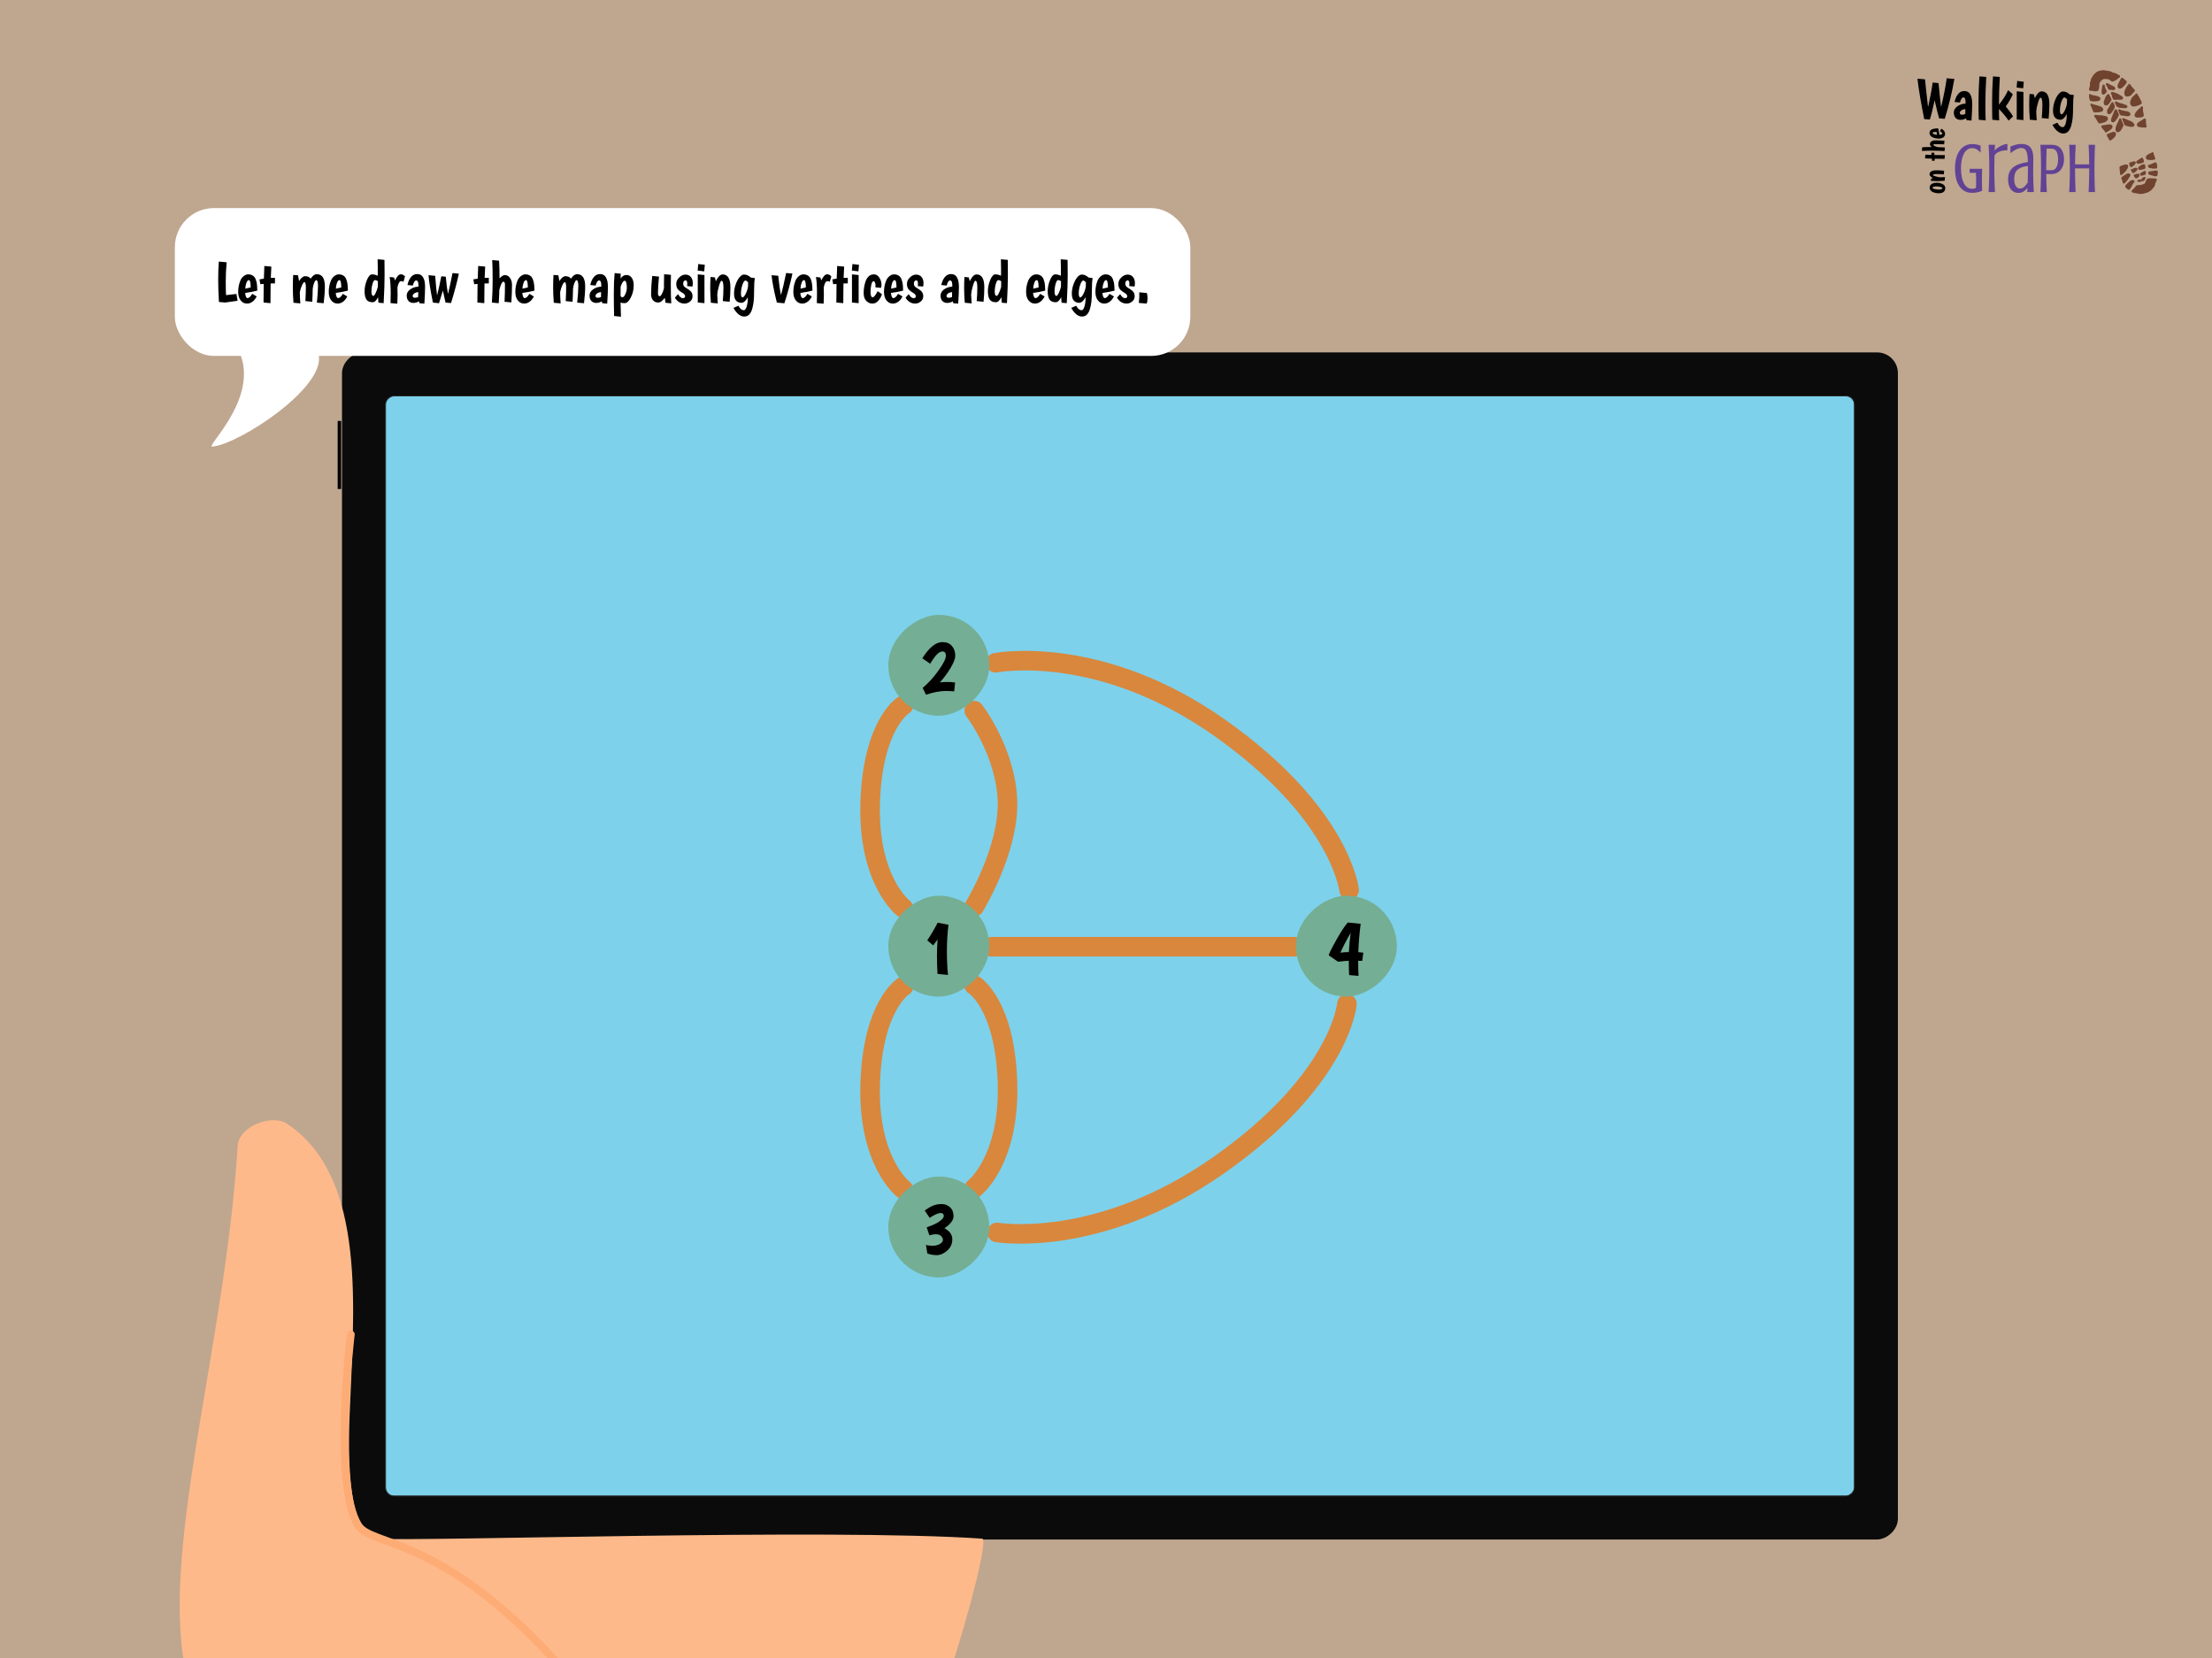 <svg width="5655" height="4239" viewBox="0 0 5655 4239" fill="none" xmlns="http://www.w3.org/2000/svg">
<g clip-path="url(#clip0_5_2676)">
<rect width="5655" height="4239" fill="#BFA68F"/>
<rect x="874.347" y="3935.99" width="3034.98" height="3977.62" rx="53.074" transform="rotate(-90 874.347 3935.99)" fill="#0B0B0B"/>
<g clip-path="url(#clip1_5_2676)">
<path d="M636.735 4788.37C690.145 4906.01 607.118 4908.45 636.735 5034.37C666.352 5160.3 649.878 5399.9 558.56 5603.85C265.726 6257.9 -664.701 7606.33 -664.701 7606.33L1423.71 7733.12C1423.71 7733.12 1427.26 6541.71 1702.7 5852.62C1764.02 5699.2 1789.06 5612.34 1864.13 5465.23C1964.94 5267.66 2028.03 5190.61 2134.22 4995.92C2358.86 4584.08 2538.67 3935.77 2511.3 3933.87C2120.8 3906.88 1070.3 3941.87 953.797 3933.87C953.797 3933.87 881.797 3933.87 893.62 3622.59C903.767 3355.46 941.238 3010.53 733.62 2873.09C693.96 2846.84 610.71 2880.84 607.74 2928.63C575.137 3453.21 401.427 3984.09 479.297 4292.37C515.797 4436.87 579.291 4661.85 636.735 4788.37Z" fill="#FEB98B"/>
<path d="M896.796 3411.88C896.796 3411.88 849.82 3794.85 915.912 3900.17C949.022 3952.94 1112.14 3925.82 1387.83 4212.48C1663.52 4499.14 1714.8 4942.88 1714.8 4942.88" stroke="#FEAC76" stroke-width="20" stroke-linecap="round"/>
</g>
<rect x="985.612" y="3824.73" width="2812.46" height="3755.1" rx="21.609" transform="rotate(-90 985.612 3824.73)" fill="#7DD1EB"/>
<path d="M2310.33 1802.52C2310.33 1802.52 2231.24 1849.98 2224.71 2050.87C2218.18 2251.76 2309.45 2321.77 2309.45 2321.77" stroke="#D9873C" stroke-width="50" stroke-linecap="round"/>
<path d="M2490.84 1817C2490.84 1817 2571.52 1922.24 2575.59 2047.87C2579.67 2173.5 2490.84 2318 2490.84 2318" stroke="#D9873C" stroke-width="50" stroke-linecap="round"/>
<path d="M2545.5 1694.5C2545.5 1694.5 2809 1642.5 3118.5 1861C3428 2079.5 3449 2275.5 3449 2275.5" stroke="#D9873C" stroke-width="50" stroke-linecap="round"/>
<path d="M2549 3151C2549 3151 2809 3195.5 3118.5 2977C3428 2758.5 3443.5 2566.5 3443.5 2566.5" stroke="#D9873C" stroke-width="50" stroke-linecap="round"/>
<path d="M2535 2420.5H3310" stroke="#D9873C" stroke-width="50" stroke-linecap="round"/>
<path d="M2310.33 2521.39C2310.33 2521.39 2231.24 2568.84 2224.71 2769.73C2218.18 2970.63 2309.45 3040.63 2309.45 3040.63" stroke="#D9873C" stroke-width="50" stroke-linecap="round"/>
<path d="M2489.99 2518.38C2489.99 2518.38 2569.07 2565.84 2575.59 2766.74C2582.12 2967.63 2490.84 3037.63 2490.84 3037.63" stroke="#D9873C" stroke-width="50" stroke-linecap="round"/>
<rect x="2271" y="3266" width="258" height="258" rx="129" transform="rotate(-90 2271 3266)" fill="#74AE94"/>
<path d="M2363.96 3094.8C2371.96 3089.07 2379.16 3084.93 2385.56 3082.4C2392.1 3079.73 2399.43 3078.4 2407.56 3078.4C2415.7 3078.4 2422.76 3081.13 2428.76 3086.6C2434.76 3092.07 2437.76 3099.73 2437.76 3109.6C2437.76 3119.33 2430.03 3129.6 2414.56 3140.4C2427.9 3147.33 2434.56 3156.73 2434.56 3168.6C2434.56 3180.33 2430.16 3190 2421.36 3197.6C2412.56 3205.2 2403.76 3209 2394.96 3209C2386.16 3209 2378.1 3207.6 2370.76 3204.8L2367.16 3182.8C2371.83 3184.27 2377.56 3185 2384.36 3185C2391.16 3185 2397.23 3183.53 2402.56 3180.6C2407.9 3177.53 2410.56 3174 2410.56 3170C2410.56 3165.87 2408.9 3162.47 2405.56 3159.8C2402.23 3157 2397.96 3155.6 2392.76 3155.6C2387.56 3155.6 2381.96 3156.53 2375.96 3158.4L2369.16 3137.8C2383.16 3133.13 2393.9 3128.2 2401.36 3123C2408.96 3117.67 2412.76 3112.87 2412.76 3108.6C2412.76 3103.8 2410.16 3101.4 2404.96 3101.4C2398.03 3101.4 2388.63 3105.53 2376.76 3113.8L2363.96 3094.8Z" fill="black"/>
<rect x="2271" y="2548" width="258" height="258" rx="129" transform="rotate(-90 2271 2548)" fill="#74AE94"/>
<path d="M2424.76 2364.4C2422.1 2386.27 2420.76 2408.6 2420.76 2431.4C2420.76 2454.07 2421.7 2474.47 2423.56 2492.6L2396.76 2490C2395.83 2474.4 2395.36 2459.2 2395.36 2444.4C2395.36 2429.47 2395.9 2415.33 2396.96 2402L2385.76 2417L2370.56 2404.2C2378.96 2391.93 2387.83 2376.87 2397.16 2359L2424.76 2364.4Z" fill="black"/>
<rect x="2271" y="1830" width="258" height="258" rx="129" transform="rotate(-90 2271 1830)" fill="#74AE94"/>
<path d="M2409.36 1641.6C2419.9 1641.6 2427.96 1644.93 2433.56 1651.6C2439.3 1658.27 2442.16 1666.67 2442.16 1676.8C2442.16 1683.6 2438.43 1693.47 2430.96 1706.4C2423.5 1719.2 2414.03 1732.13 2402.56 1745.2C2405.5 1744.13 2411.5 1743.6 2420.56 1743.6C2429.76 1743.6 2436.83 1744.07 2441.76 1745L2439.36 1767.6C2431.1 1766.93 2424.16 1766.6 2418.56 1766.6C2403.23 1766.6 2386.16 1769.8 2367.36 1776.2L2358.76 1758.8C2373.3 1746.67 2386.83 1731.8 2399.36 1714.2C2411.9 1696.6 2418.16 1684.13 2418.16 1676.8C2418.16 1669.33 2415.23 1665.6 2409.36 1665.6C2404.56 1665.6 2399.56 1668.4 2394.36 1674C2389.3 1679.47 2383.83 1687.13 2377.96 1697L2357.96 1683C2375.3 1655.4 2392.43 1641.6 2409.36 1641.6Z" fill="black"/>
<rect x="3313" y="2548" width="258" height="258" rx="129" transform="rotate(-90 3313 2548)" fill="#74AE94"/>
<path d="M3448.16 2456.4C3443.5 2456.4 3434.36 2457.2 3420.76 2458.8L3396.96 2442.6C3396.96 2439.4 3403.23 2426.6 3415.76 2404.2C3428.43 2381.67 3438.36 2366.47 3445.56 2358.6L3478.56 2361.8C3475.36 2386.87 3473.36 2411.07 3472.56 2434.4L3485.36 2435.6L3482.56 2456.6H3472.16C3472.16 2471.8 3472.5 2484.6 3473.16 2495L3449.16 2493C3448.5 2483.53 3448.16 2471.33 3448.16 2456.4ZM3426.76 2435.6C3433.43 2434.67 3440.63 2434.2 3448.36 2434.2C3449.3 2416.6 3450.9 2400.13 3453.16 2384.8C3441.83 2404.4 3433.03 2421.33 3426.76 2435.6Z" fill="black"/>
<rect x="985.612" y="3824.73" width="2812.46" height="3755.1" rx="21.609" transform="rotate(-90 985.612 3824.73)" stroke="#262626" stroke-width="2.275"/>
<rect x="863.295" y="1250.21" width="173.993" height="8.81" transform="rotate(-90 863.295 1250.21)" fill="black"/>
<rect x="1290.57" y="897.811" width="138.754" height="8.81" transform="rotate(180 1290.57 897.811)" fill="black"/>
<rect x="1466.77" y="897.811" width="138.754" height="8.81" transform="rotate(180 1466.77 897.811)" fill="black"/>
<g filter="url(#filter0_d_5_2676)">
<path d="M4940.85 207.1L4955.85 208.45C4956.55 216.45 4957.6 227.05 4959 240.25C4960.5 253.35 4961.55 262.65 4962.15 268.15L4962.9 268C4970 237.4 4974.6 213.45 4976.7 196.15L4996.35 197.8C4990.75 230.9 4982.55 264.9 4971.75 299.8L4957.35 298.6C4953.95 286.8 4950.15 271.35 4945.95 252.25C4941.65 272.85 4937.55 289.3 4933.65 301.6L4919.25 300.4C4910.75 258 4905 223.6 4902 197.2L4921.35 198.85C4922.95 215.75 4925.45 238.85 4928.85 268.15L4929.6 268C4935.4 241.3 4939.15 221 4940.85 207.1ZM4996.94 256.75C4998.44 248.95 5001.29 242.35 5005.49 236.95C5009.69 231.45 5015.19 228.7 5021.99 228.7C5028.79 228.7 5033.79 231.55 5036.99 237.25C5040.29 242.85 5041.94 250.85 5041.94 261.25C5041.94 271.65 5041.34 286 5040.14 304.3L5027.54 303.25L5026.34 298.45C5021.64 301.15 5016.84 302.5 5011.94 302.5C5007.04 302.5 5002.99 300.9 4999.79 297.7C4996.59 294.4 4994.99 289.7 4994.99 283.6C4994.99 277.5 4997.99 272.25 5003.99 267.85C5010.09 263.45 5017.09 261.15 5024.99 260.95V256.9C5024.99 249 5023.09 245.05 5019.29 245.05C5017.39 245.05 5015.64 246.4 5014.04 249.1C5012.54 251.7 5011.44 254.7 5010.74 258.1L4996.94 256.75ZM5010.29 284.5C5010.29 287.7 5012.19 289.3 5015.99 289.3C5018.59 289.3 5021.34 288.7 5024.24 287.5L5024.54 274.9C5019.84 275.3 5016.29 276.5 5013.89 278.5C5011.49 280.4 5010.29 282.4 5010.29 284.5ZM5077.89 192.7C5076.39 218 5075.64 240.8 5075.64 261.1C5075.64 281.4 5075.89 295.65 5076.39 303.85L5058.69 302.2C5058.29 291.8 5058.09 277.05 5058.09 257.95C5058.09 238.75 5058.84 216.55 5060.34 191.35L5077.89 192.7ZM5093.39 302.2C5092.99 291.8 5092.79 276.4 5092.79 256C5092.79 235.6 5093.54 214.05 5095.04 191.35L5112.59 192.7C5111.09 217.2 5110.34 240.8 5110.34 263.5C5120.74 250.8 5128.54 238.45 5133.74 226.45L5145.74 236.95C5141.24 247.45 5135.24 257.85 5127.74 268.15C5135.54 277.25 5141.74 285.75 5146.34 293.65L5134.94 304.45C5129.54 296.05 5121.34 286.1 5110.34 274.6C5110.34 285.7 5110.54 295.45 5110.94 303.85L5093.39 302.2ZM5155.81 229.45L5172.91 231.1V303.1L5155.81 301.45V229.45ZM5157.01 203.05L5173.81 205L5172.31 221.8L5155.51 219.7L5157.01 203.05ZM5219.46 229.6C5232.66 229.6 5239.26 240.6 5239.26 262.6C5239.26 274.2 5238.61 286.5 5237.31 299.5L5219.76 297.85C5220.86 286.45 5221.41 274.95 5221.41 263.35C5221.41 251.65 5219.76 245.8 5216.46 245.8C5214.86 245.8 5212.81 249.85 5210.31 257.95C5207.81 265.95 5206.26 273.8 5205.66 281.5C5205.86 285.6 5206.26 293 5206.86 303.7L5189.31 302.05C5188.21 287.95 5187.66 275.55 5187.66 264.85C5187.66 254.15 5187.96 244.55 5188.56 236.05L5199.66 237.25C5199.86 238.05 5200.61 241.3 5201.91 247C5207.71 235.4 5213.56 229.6 5219.46 229.6ZM5273.44 321.1C5276.54 321.1 5279.04 317.9 5280.94 311.5C5282.84 305.2 5283.79 297.35 5283.79 287.95C5278.49 297.45 5272.99 302.2 5267.29 302.2C5261.69 302.2 5257.14 300.3 5253.64 296.5C5250.24 292.6 5248.54 286.75 5248.54 278.95C5248.54 271.05 5249.89 263.25 5252.59 255.55C5255.29 247.75 5258.59 241.55 5262.49 236.95C5266.49 232.25 5270.29 229.9 5273.89 229.9C5280.19 229.9 5285.99 232.45 5291.29 237.55L5301.79 239.05C5300.49 245.55 5299.84 255.55 5299.84 269.05C5299.84 282.45 5299.44 292.35 5298.64 298.75C5297.94 305.05 5296.74 311.25 5295.04 317.35C5293.34 323.45 5290.84 328.3 5287.54 331.9C5284.24 335.5 5279.89 337.3 5274.49 337.3C5269.09 337.3 5263.94 335.1 5259.04 330.7C5254.14 326.4 5250.19 321.2 5247.19 315.1L5259.79 309.7C5263.69 317.3 5268.24 321.1 5273.44 321.1ZM5277.64 245.2C5275.14 245.2 5272.59 248.8 5269.99 256C5267.49 263.2 5266.24 270.85 5266.24 278.95C5266.24 282.05 5266.64 284.4 5267.44 286C5268.34 287.6 5269.29 288.4 5270.29 288.4C5271.39 288.4 5272.79 287.4 5274.49 285.4C5276.19 283.4 5277.99 280.2 5279.89 275.8C5281.89 271.4 5283.34 266.55 5284.24 261.25L5284.54 249.85C5281.64 246.75 5279.34 245.2 5277.64 245.2Z" fill="black"/>
<path d="M4956.6 480.72C4962.63 480.72 4965.64 479.387 4965.64 476.72C4965.64 475.547 4963.96 474.56 4960.6 473.76C4957.19 472.96 4953.93 472.56 4950.84 472.56C4944.01 472.56 4940.6 473.68 4940.6 475.92C4940.6 477.36 4942.44 478.533 4946.12 479.44C4949.75 480.293 4953.24 480.72 4956.6 480.72ZM4955.88 490.08C4950.92 490.08 4946.07 489.067 4941.32 487.04C4938.92 485.973 4936.97 484.48 4935.48 482.56C4933.93 480.587 4933.16 478.4 4933.16 476C4933.16 473.6 4933.72 471.547 4934.84 469.84C4935.91 468.08 4937.35 466.747 4939.16 465.84C4942.73 464.08 4946.63 463.2 4950.84 463.2C4956.65 463.2 4961.83 464.4 4966.36 466.8C4970.84 469.147 4973.08 472.453 4973.08 476.72C4973.08 485.627 4967.35 490.08 4955.88 490.08ZM4932.92 441.987C4932.92 434.947 4938.79 431.427 4950.52 431.427C4956.71 431.427 4963.27 431.774 4970.2 432.467L4969.32 441.827C4963.24 441.24 4957.11 440.947 4950.92 440.947C4944.68 440.947 4941.56 441.827 4941.56 443.587C4941.56 444.44 4943.72 445.534 4948.04 446.867C4952.31 448.2 4956.49 449.027 4960.6 449.347C4962.79 449.24 4966.73 449.027 4972.44 448.707L4971.56 458.067C4964.04 458.654 4957.43 458.947 4951.72 458.947C4946.01 458.947 4940.89 458.787 4936.36 458.467L4937 452.547C4937.43 452.44 4939.16 452.04 4942.2 451.347C4936.01 448.254 4932.92 445.134 4932.92 441.987ZM4937.56 386.466H4945.16C4945.16 389.026 4945.19 390.999 4945.24 392.386C4950.57 392.546 4959.53 392.626 4972.12 392.626L4971.24 402.066C4961.91 402.066 4953.45 401.986 4945.88 401.826C4945.88 402.626 4946.01 404.146 4946.28 406.386L4939.72 407.586C4939.45 406.306 4939.11 404.306 4938.68 401.586C4934.73 401.479 4928.97 401.266 4921.4 400.946L4922.28 391.426C4927.56 391.746 4932.68 391.986 4937.64 392.146C4937.59 390.812 4937.56 388.919 4937.56 386.466ZM4938.44 371.817C4935.4 369.364 4933.88 366.964 4933.88 364.617C4933.88 362.217 4934.68 360.27 4936.28 358.777C4939.05 356.164 4942.57 354.857 4946.84 354.857C4954.57 354.857 4962.65 355.15 4971.08 355.737L4970.2 365.017C4962.36 364.644 4954.65 364.457 4947.08 364.457C4944.25 364.457 4942.84 365.177 4942.84 366.617C4942.84 368.324 4946.57 370.164 4954.04 372.137C4959.37 372.244 4965.43 372.51 4972.2 372.937L4971.32 382.297C4962.15 381.604 4951.91 381.257 4940.6 381.257C4929.29 381.257 4920.2 381.444 4913.32 381.817L4914.2 372.457C4921.72 372.03 4929.8 371.817 4938.44 371.817ZM4965.24 337.592C4965.24 335.566 4963.29 333.406 4959.4 331.112L4963 325.032C4964.76 326.046 4966.25 327.032 4967.48 327.992C4968.71 328.899 4969.88 330.286 4971 332.152C4972.12 334.019 4972.68 336.099 4972.68 338.392C4972.68 341.752 4971.27 344.579 4968.44 346.872C4965.56 349.166 4961.69 350.312 4956.84 350.312C4951.29 350.312 4946.12 349.326 4941.32 347.352C4938.81 346.286 4936.79 344.766 4935.24 342.792C4933.64 340.766 4932.84 338.712 4932.84 336.632C4932.84 334.499 4933.19 332.792 4933.88 331.512C4934.52 330.232 4935.27 329.219 4936.12 328.472C4936.92 327.672 4938.12 326.979 4939.72 326.392C4941.32 325.806 4942.63 325.406 4943.64 325.192C4944.65 324.926 4946.12 324.712 4948.04 324.552C4950.6 324.339 4952.92 324.232 4955 324.232C4956.17 328.499 4957.24 334.019 4958.2 340.792C4960.33 340.632 4962.04 340.259 4963.32 339.672C4964.6 339.086 4965.24 338.392 4965.24 337.592ZM4940.68 335.832C4940.68 337.006 4941.85 338.072 4944.2 339.032C4946.55 339.939 4949.27 340.472 4952.36 340.632C4951.77 337.806 4951.21 335.352 4950.68 333.272C4944.01 333.272 4940.68 334.126 4940.68 335.832Z" fill="black"/>
<path d="M5035.42 427.586H5067.41C5067.18 432.391 5067 437.107 5066.88 441.736C5066.82 446.365 5066.8 450.789 5066.8 455.008C5066.8 459.227 5066.8 463.094 5066.8 466.609C5066.85 470.066 5066.94 473.055 5067.06 475.574C5067.18 478.562 5067.29 481.229 5067.41 483.572C5064.42 485.096 5060.79 486.385 5056.51 487.439C5052.24 488.494 5047.05 489.021 5040.96 489.021C5034.86 489.021 5029.21 487.762 5023.99 485.242C5018.78 482.723 5014.24 478.914 5010.37 473.816C5006.5 468.66 5003.46 462.186 5001.23 454.393C4999.06 446.541 4997.98 437.312 4997.98 426.707C4997.98 416.102 4999.12 406.902 5001.41 399.109C5003.75 391.258 5006.91 384.783 5010.9 379.686C5014.88 374.529 5019.51 370.691 5024.78 368.172C5030.12 365.652 5035.77 364.393 5041.75 364.393C5044.21 364.393 5046.43 364.51 5048.43 364.744C5050.42 364.92 5052.26 365.184 5053.96 365.535C5055.72 365.887 5057.36 366.326 5058.89 366.854C5060.41 367.381 5061.9 367.938 5063.37 368.523V386.277C5059.56 382 5055.96 379.012 5052.56 377.312C5049.22 375.555 5045.58 374.676 5041.66 374.676C5037.15 374.676 5033.13 375.936 5029.62 378.455C5026.1 380.916 5023.11 384.432 5020.65 389.002C5018.25 393.572 5016.41 399.051 5015.12 405.438C5013.89 411.766 5013.27 418.797 5013.27 426.531C5013.27 434.031 5013.86 440.975 5015.03 447.361C5016.2 453.689 5017.96 459.197 5020.3 463.885C5022.65 468.514 5025.57 472.146 5029.09 474.783C5032.66 477.42 5036.82 478.738 5041.57 478.738C5043.62 478.738 5045.41 478.592 5046.93 478.299C5048.51 477.947 5050.07 477.361 5051.59 476.541C5051.65 475.252 5051.71 473.758 5051.77 472.059C5051.82 470.594 5051.88 468.836 5051.94 466.785C5052 464.676 5052.03 462.244 5052.03 459.49C5052.03 456.502 5051.97 453.191 5051.85 449.559C5051.8 445.926 5051.65 442 5051.41 437.781H5035.42V427.586ZM5131.92 380.213C5124.19 380.213 5117.45 381.297 5111.71 383.465C5105.97 385.633 5101.75 388.914 5099.05 393.309C5098.7 404.676 5098.52 416.131 5098.52 427.674C5098.52 433.123 5098.55 438.309 5098.61 443.23C5098.67 448.152 5098.76 452.986 5098.88 457.732C5098.99 462.479 5099.17 467.254 5099.4 472.059C5099.64 476.805 5099.9 481.785 5100.19 487H5083.93C5084.23 481.785 5084.46 476.805 5084.64 472.059C5084.87 467.254 5085.05 462.479 5085.16 457.732C5085.34 452.986 5085.46 448.152 5085.52 443.23C5085.57 438.309 5085.6 433.123 5085.6 427.674C5085.6 422.225 5085.57 416.951 5085.52 411.854C5085.46 406.697 5085.34 401.629 5085.16 396.648C5085.05 391.609 5084.87 386.6 5084.64 381.619C5084.46 376.58 5084.23 371.453 5083.93 366.238H5100.28C5100.11 368.992 5099.93 371.453 5099.75 373.621C5099.64 375.789 5099.52 378.221 5099.4 380.916C5101.28 378.748 5103.56 376.639 5106.26 374.588C5109.01 372.537 5111.88 370.75 5114.87 369.227C5117.86 367.645 5120.85 366.385 5123.84 365.447C5126.82 364.51 5129.52 364.041 5131.92 364.041V380.213ZM5182.72 487L5183.16 476.365C5181.76 477.947 5180.32 479.529 5178.86 481.111C5177.39 482.635 5175.75 484.012 5173.93 485.242C5172.12 486.414 5170.04 487.352 5167.69 488.055C5165.41 488.816 5162.68 489.197 5159.52 489.197C5155.89 489.197 5152.49 488.465 5149.32 487C5146.22 485.477 5143.49 483.279 5141.15 480.408C5138.87 477.537 5137.05 473.992 5135.7 469.773C5134.35 465.496 5133.68 460.574 5133.68 455.008C5133.68 447.918 5134.76 441.854 5136.93 436.814C5139.1 431.775 5142.29 427.498 5146.51 423.982C5150.79 420.467 5156.06 417.625 5162.33 415.457C5168.66 413.289 5175.96 411.531 5184.22 410.184C5184.22 403.094 5183.84 397.234 5183.07 392.605C5182.37 387.977 5181.32 384.314 5179.91 381.619C5178.5 378.865 5176.75 376.961 5174.64 375.906C5172.59 374.852 5170.21 374.324 5167.52 374.324C5165.17 374.324 5162.83 374.705 5160.49 375.467C5158.14 376.17 5155.8 377.137 5153.46 378.367C5151.17 379.598 5148.86 381.033 5146.51 382.674C5144.23 384.256 5141.97 385.926 5139.74 387.684V370.633C5142.21 369.695 5144.55 368.846 5146.78 368.084C5149 367.264 5151.23 366.561 5153.46 365.975C5155.74 365.389 5158.03 364.92 5160.31 364.568C5162.6 364.217 5165.03 364.041 5167.61 364.041C5172.76 364.041 5177.24 364.744 5181.05 366.15C5184.92 367.557 5188.11 369.783 5190.63 372.83C5193.21 375.877 5195.12 379.803 5196.35 384.607C5197.64 389.412 5198.28 395.184 5198.28 401.922C5198.28 402.566 5198.25 403.65 5198.19 405.174C5198.19 406.697 5198.16 408.484 5198.1 410.535C5198.1 412.586 5198.07 414.783 5198.02 417.127C5198.02 419.471 5197.99 421.785 5197.93 424.07C5197.93 426.355 5197.9 428.523 5197.84 430.574C5197.84 432.566 5197.84 434.236 5197.84 435.584C5197.84 438.689 5197.87 442.205 5197.93 446.131C5197.99 449.998 5198.07 454.129 5198.19 458.523C5198.37 462.918 5198.54 467.518 5198.72 472.322C5198.95 477.127 5199.22 482.02 5199.51 487H5182.72ZM5183.78 463.006C5183.95 457.029 5184.1 450.643 5184.22 443.846C5184.33 436.99 5184.39 429.168 5184.39 420.379C5176.95 421.258 5170.95 422.693 5166.38 424.686C5161.81 426.678 5158.26 429.139 5155.74 432.068C5153.22 434.939 5151.52 438.221 5150.64 441.912C5149.76 445.604 5149.32 449.617 5149.32 453.953C5149.32 457.645 5149.65 460.984 5150.29 463.973C5150.99 466.961 5151.99 469.51 5153.28 471.619C5154.57 473.67 5156.09 475.252 5157.85 476.365C5159.61 477.479 5161.6 478.035 5163.83 478.035C5166.35 478.035 5168.54 477.596 5170.42 476.717C5172.35 475.779 5174.08 474.607 5175.6 473.201C5177.19 471.736 5178.62 470.125 5179.91 468.367C5181.2 466.551 5182.49 464.764 5183.78 463.006ZM5245.65 366.238C5250.57 366.238 5254.97 367.088 5258.84 368.787C5262.7 370.428 5265.96 372.859 5268.59 376.082C5271.29 379.305 5273.31 383.23 5274.66 387.859C5276.06 392.488 5276.77 397.732 5276.77 403.592C5276.77 406.111 5276.53 408.807 5276.06 411.678C5275.59 414.49 5274.83 417.273 5273.78 420.027C5272.72 422.781 5271.38 425.447 5269.74 428.025C5268.09 430.545 5266.07 432.771 5263.67 434.705C5261.33 436.639 5258.57 438.191 5255.41 439.363C5252.3 440.477 5248.76 441.033 5244.77 441.033H5231.24C5231.36 448.533 5231.5 456.209 5231.68 464.061C5231.91 471.854 5232.26 479.5 5232.73 487H5216.3C5216.65 482.02 5216.91 476.922 5217.09 471.707C5217.32 466.434 5217.5 461.219 5217.62 456.062C5217.73 450.848 5217.82 445.75 5217.88 440.77C5217.94 435.789 5217.97 431.043 5217.97 426.531C5217.97 422.02 5217.94 417.273 5217.88 412.293C5217.82 407.312 5217.73 402.244 5217.62 397.088C5217.5 391.932 5217.32 386.746 5217.09 381.531C5216.91 376.316 5216.65 371.219 5216.3 366.238H5245.65ZM5232.29 376.082C5231.88 384.754 5231.59 393.426 5231.41 402.098C5231.3 410.77 5231.24 418.914 5231.24 426.531V431.277H5244.77C5250.05 431.277 5254.15 428.875 5257.08 424.07C5260.01 419.207 5261.47 412.381 5261.47 403.592C5261.47 394.627 5260.1 387.801 5257.34 383.113C5254.59 378.426 5250.4 376.082 5244.77 376.082H5232.29ZM5356.04 366.238C5355.75 371.219 5355.49 376.316 5355.25 381.531C5355.08 386.746 5354.93 391.932 5354.81 397.088C5354.7 402.244 5354.61 407.312 5354.55 412.293C5354.49 417.273 5354.46 422.02 5354.46 426.531C5354.46 431.043 5354.49 435.789 5354.55 440.77C5354.61 445.75 5354.67 450.848 5354.73 456.062C5354.84 461.219 5354.99 466.434 5355.16 471.707C5355.34 476.922 5355.57 482.02 5355.87 487H5339.52C5339.81 482.02 5340.05 476.922 5340.22 471.707C5340.46 466.434 5340.63 461.219 5340.75 456.062C5340.87 450.848 5340.96 445.75 5341.01 440.77C5341.07 435.789 5341.1 431.043 5341.1 426.531H5304.89C5304.89 431.043 5304.92 435.789 5304.98 440.77C5305.04 445.75 5305.13 450.848 5305.24 456.062C5305.36 461.219 5305.51 466.434 5305.68 471.707C5305.86 476.922 5306.09 482.02 5306.39 487H5289.95C5290.3 482.02 5290.57 476.922 5290.74 471.707C5290.98 466.434 5291.15 461.219 5291.27 456.062C5291.39 450.848 5291.47 445.75 5291.53 440.77C5291.59 435.789 5291.62 431.043 5291.62 426.531C5291.62 422.02 5291.59 417.273 5291.53 412.293C5291.47 407.312 5291.39 402.244 5291.27 397.088C5291.15 391.932 5290.98 386.746 5290.74 381.531C5290.57 376.316 5290.3 371.219 5289.95 366.238H5306.56C5305.98 374.441 5305.57 382.85 5305.33 391.463C5305.16 400.018 5305.01 408.279 5304.89 416.248H5341.01C5340.96 408.279 5340.81 400.018 5340.57 391.463C5340.34 382.85 5339.99 374.441 5339.52 366.238H5356.04Z" fill="#614294"/>
<path d="M5503.51 389.661C5503.34 389.107 5503.14 388.584 5502.97 388.033C5502.76 387.876 5502.64 388.14 5502.21 388.257C5502.02 388.31 5501.79 388.369 5501.65 388.553C5501.48 388.794 5500.78 388.964 5500.53 389.103C5499.99 389.409 5499.45 389.605 5498.84 389.793C5497.29 390.27 5496.06 391.067 5494.66 391.829C5493.73 392.331 5492.7 392.92 5491.91 393.594C5491.26 394.153 5490.6 394.632 5489.98 395.248C5489.61 395.617 5489.11 395.915 5488.83 396.369C5488.31 397.215 5487.98 398.401 5488.33 399.397C5488.86 400.919 5490.89 402.283 5492.5 402.239C5493.62 402.208 5494.81 402.162 5495.92 402.327C5497.26 402.525 5498.71 402.864 5500.08 402.795C5502.42 402.676 5504.64 402.178 5506.93 401.82C5507.76 401.689 5507.48 401.087 5507.23 400.597C5506.59 399.367 5506.21 397.999 5505.83 396.673C5505.53 395.653 5504.97 394.718 5504.68 393.689C5504.48 392.948 5504.17 392.248 5503.95 391.514C5503.76 390.905 5503.7 390.272 5503.51 389.661Z" fill="#6F432E"/>
<path d="M5502.86 387.603C5503.03 388.319 5503.29 388.966 5503.51 389.661C5503.7 390.272 5503.76 390.905 5503.95 391.514C5504.17 392.248 5504.48 392.948 5504.68 393.689C5504.97 394.718 5505.53 395.653 5505.83 396.673C5506.21 397.999 5506.59 399.367 5507.23 400.597C5507.48 401.087 5507.76 401.689 5506.93 401.82C5504.64 402.178 5502.42 402.676 5500.08 402.795C5498.71 402.864 5497.26 402.525 5495.92 402.327C5494.81 402.162 5493.62 402.208 5492.5 402.239C5490.89 402.283 5488.86 400.919 5488.33 399.397C5487.98 398.401 5488.31 397.215 5488.83 396.369C5489.11 395.915 5489.61 395.617 5489.98 395.248C5490.6 394.632 5491.26 394.153 5491.91 393.594C5492.7 392.92 5493.73 392.331 5494.66 391.829C5496.06 391.067 5497.29 390.27 5498.84 389.793C5499.45 389.605 5499.99 389.409 5500.53 389.103C5500.78 388.964 5501.48 388.794 5501.65 388.553C5501.79 388.369 5502.02 388.31 5502.21 388.257C5502.77 388.104 5502.81 387.698 5503.21 388.317" stroke="#6F432E" stroke-width="5" stroke-linecap="round"/>
<path d="M5512.21 419.489C5512.11 417.523 5511.75 415.066 5510.58 413.387C5510.42 413.382 5510.21 413.462 5509.93 413.607C5509.55 413.801 5509.18 414.021 5508.8 414.216C5507.78 414.739 5506.57 414.881 5505.57 415.431C5505.1 415.691 5504.57 415.8 5504.1 416.075C5503.57 416.379 5503.07 416.601 5502.51 416.835C5501.45 417.276 5500.45 417.711 5499.42 418.194C5498.29 418.724 5497 419.257 5495.74 419.321C5495.15 419.351 5493.74 419.515 5493.76 420.362C5493.77 420.971 5493.85 422.13 5494.54 422.407C5495.29 422.707 5496.1 422.868 5496.83 423.185C5497.24 423.368 5497.71 423.404 5498.15 423.478C5498.77 423.583 5499.41 423.533 5500.01 423.726C5500.35 423.833 5500.67 423.995 5501.02 424.07C5502.47 424.383 5504.04 424.648 5505.53 424.573L5510.24 424.333C5510.87 424.301 5511.48 424.461 5512.1 424.448C5512.45 424.44 5512.35 424.195 5512.33 423.913C5512.26 422.444 5512.29 420.973 5512.21 419.489Z" fill="#6F432E"/>
<path d="M5510.58 413.387C5511.75 415.066 5512.11 417.523 5512.21 419.489C5512.29 420.973 5512.26 422.444 5512.33 423.913C5512.35 424.195 5512.45 424.44 5512.1 424.448C5511.48 424.461 5510.87 424.301 5510.24 424.333C5508.67 424.413 5507.1 424.493 5505.53 424.573C5504.04 424.648 5502.47 424.383 5501.02 424.07C5500.67 423.995 5500.35 423.833 5500.01 423.726C5499.41 423.533 5498.77 423.583 5498.15 423.478C5497.71 423.404 5497.24 423.368 5496.83 423.185C5496.1 422.868 5495.29 422.707 5494.54 422.407C5493.85 422.13 5493.77 420.971 5493.76 420.362C5493.74 419.515 5495.15 419.351 5495.74 419.321C5497 419.257 5498.29 418.724 5499.42 418.194C5500.45 417.711 5501.45 417.276 5502.51 416.835C5503.07 416.601 5503.57 416.379 5504.1 416.075C5504.57 415.8 5505.1 415.691 5505.57 415.431C5506.57 414.881 5507.78 414.739 5508.8 414.216C5509.18 414.021 5509.55 413.801 5509.93 413.607C5510.65 413.236 5510.87 413.292 5511.09 414.1" stroke="#6F432E" stroke-width="5" stroke-linecap="round"/>
<path d="M5513.88 439.93C5513.83 438.518 5514.05 437.14 5513.96 435.743C5513.95 435.483 5512.51 433.779 5512.1 434.144C5511.98 434.246 5511.41 434.27 5511.25 434.309C5510.69 434.44 5509.99 434.588 5509.43 434.617C5507.6 434.709 5505.86 435.53 5504.04 435.622C5501.52 435.75 5499.1 436.444 5496.59 436.627C5495.68 436.693 5494.52 436.51 5494.32 437.683C5494.18 438.505 5494.32 439.167 5494.91 439.796C5495.39 440.317 5496.25 440.39 5496.87 440.683C5497.55 441.003 5498.36 441.06 5499.08 441.308C5500.26 441.716 5501.28 442.334 5502.56 442.38C5504.06 442.434 5505.36 442.92 5506.67 443.641C5507.79 444.261 5509.32 444.012 5510.54 444.152C5511.05 444.211 5512.77 444.522 5512.98 443.843C5513.11 443.416 5513.18 442.973 5513.28 442.527C5513.34 442.272 5513.51 441.966 5513.61 441.715C5513.82 441.143 5513.9 440.544 5513.88 439.93Z" fill="#6F432E"/>
<path d="M5513.82 434.603C5514.19 436.396 5513.82 438.135 5513.88 439.93C5513.9 440.544 5513.82 441.143 5513.61 441.715C5513.51 441.966 5513.34 442.272 5513.28 442.527C5513.18 442.973 5513.11 443.416 5512.98 443.843C5512.77 444.522 5511.05 444.211 5510.54 444.152C5509.32 444.012 5507.79 444.261 5506.67 443.641C5505.36 442.92 5504.06 442.434 5502.56 442.38C5501.28 442.334 5500.26 441.716 5499.08 441.308C5498.36 441.06 5497.55 441.003 5496.87 440.683C5496.25 440.39 5495.39 440.317 5494.91 439.796C5494.32 439.167 5494.18 438.505 5494.32 437.683C5494.52 436.51 5495.68 436.693 5496.59 436.627C5499.1 436.444 5501.52 435.75 5504.04 435.622C5505.86 435.53 5507.6 434.709 5509.43 434.617C5509.99 434.588 5510.69 434.44 5511.25 434.309C5511.41 434.27 5511.98 434.246 5512.1 434.144C5512.51 433.778 5513.95 435.49 5513.97 435.745" stroke="#6F432E" stroke-width="5" stroke-linecap="round"/>
<path d="M5477.8 404.949C5477.27 403.877 5476.83 402.653 5476.09 401.714C5475.7 401.225 5474.44 402.703 5474.26 402.806C5473.89 403.013 5473.62 403.275 5473.2 403.405C5472.34 403.673 5471.82 404.278 5471.07 404.733C5470.25 405.23 5469.45 405.748 5468.72 406.374C5467.34 407.553 5465.34 408.028 5464.15 409.428C5463.8 409.833 5463.87 410.241 5463.9 410.741C5463.93 411.262 5464.32 411.485 5464.74 411.697C5466.09 412.379 5468.51 412.443 5469.96 411.797C5470.48 411.57 5471.18 411.721 5471.73 411.603C5472.16 411.511 5472.64 411.455 5473.04 411.275C5473.92 410.884 5474.83 410.588 5475.69 410.148C5476.61 409.676 5477.74 409.663 5478.61 409.088C5478.87 408.92 5478.48 407.712 5478.47 407.498C5478.43 406.603 5478.19 405.759 5477.8 404.949Z" fill="#6F432E" stroke="#6F432E" stroke-width="5" stroke-linecap="round"/>
<path d="M5446.12 416.742C5445.76 415.908 5445.59 414.921 5445.36 414.04C5445.16 413.686 5449.58 412.628 5449.89 412.555C5450.85 412.331 5451.92 412.107 5452.82 411.727C5453.82 411.312 5454.77 410.949 5455.85 410.894C5457.1 410.831 5458.24 411.068 5457.59 412.536C5457.2 413.429 5456.31 414.274 5455.56 414.88C5455.07 415.277 5454.72 415.959 5454.25 416.41C5453.68 416.965 5452.95 417.354 5452.36 417.865C5451.81 418.341 5451.23 418.765 5450.69 419.256C5450.07 419.817 5449.4 420.544 5448.64 420.922C5448.18 421.153 5447.16 419.184 5447.04 418.82C5446.92 418.461 5446.63 418.193 5446.52 417.848C5446.39 417.472 5446.28 417.108 5446.12 416.742Z" fill="#6F432E" stroke="#6F432E" stroke-width="5" stroke-linecap="round"/>
<path d="M5482.31 421.465C5482.13 420.374 5481.76 419.286 5481.32 418.275C5481.29 417.732 5478.28 418.873 5477.9 419.029C5477.43 419.223 5476.93 419.431 5476.48 419.67C5475.46 420.214 5474.28 420.588 5473.32 421.248C5472.43 421.853 5471.53 422.505 5470.7 423.181C5469.77 423.932 5468.22 425.46 5468.59 426.812C5468.88 427.881 5469.85 427.846 5470.78 427.799L5472.34 427.719C5472.97 427.687 5473.59 427.363 5474.23 427.31C5476.16 427.147 5477.98 426.327 5479.89 426.076C5481.29 425.893 5482.48 425.506 5482.44 423.966C5482.42 423.113 5482.45 422.331 5482.31 421.465Z" fill="#6F432E" stroke="#6F432E" stroke-width="5" stroke-linecap="round"/>
<path d="M5451.14 432.245C5450.8 431.637 5450.41 431.062 5449.96 430.529C5449.86 430.406 5451.52 430.378 5451.7 430.312C5452.51 430.027 5453.32 429.84 5454.11 429.482C5455.67 428.769 5457.57 427.634 5459.32 427.545C5459.86 427.517 5462.66 427.205 5462.13 428.291C5461.78 428.993 5461.57 429.966 5460.91 430.495C5460.4 430.898 5459.88 431.358 5459.43 431.824C5458.97 432.302 5458.4 432.683 5458.04 433.231C5457.7 433.747 5456.75 434.135 5456.25 434.495C5455.65 434.919 5455.07 435.322 5454.51 435.791C5454.19 436.054 5453.63 436.856 5453.39 436.149C5453.15 435.458 5452.75 434.903 5452.4 434.272C5452.01 433.581 5451.54 432.941 5451.14 432.245Z" fill="#6F432E" stroke="#6F432E" stroke-width="5" stroke-linecap="round"/>
<path d="M5483.65 439.525C5483.75 438.262 5483.64 436.64 5483.34 435.418C5483.42 435.111 5481.59 436.171 5481.29 436.254C5480.57 436.453 5479.94 437.025 5479.25 437.275C5478.1 437.692 5476.99 438.545 5475.98 439.241C5475.07 439.873 5473.76 440.2 5473.49 441.504C5473.3 442.38 5473.69 442.806 5474.57 442.762C5475.64 442.707 5476.57 442.604 5477.59 442.393C5478.74 442.157 5479.85 441.484 5480.96 441.131C5482.06 440.782 5483.53 440.937 5483.65 439.525Z" fill="#6F432E" stroke="#6F432E" stroke-width="5" stroke-linecap="round"/>
<path d="M5459.79 448.018C5459.03 446.913 5458.13 445.911 5457.27 444.894C5457.05 444.796 5458.6 444.124 5458.74 444.035C5459.18 443.764 5459.97 443.899 5460.48 443.709C5461.82 443.201 5463.46 442.699 5464.89 442.626C5465.55 442.592 5467.91 442.37 5467.38 443.754C5467.14 444.369 5467.25 445.186 5466.77 445.718C5466.03 446.536 5465.05 447.24 5464.39 448.133C5464.2 448.38 5463.85 448.828 5463.54 448.861C5462.99 448.918 5462.44 449.004 5461.9 449.049C5461.42 449.088 5461.42 449.286 5461.11 449.553C5460.71 449.903 5460.47 449.674 5460.42 449.228C5460.38 448.885 5460 448.327 5459.8 448.03L5459.79 448.018Z" fill="#6F432E" stroke="#6F432E" stroke-width="5" stroke-linecap="round"/>
<path d="M5510.47 455.01C5509.73 454.96 5508.99 454.934 5508.26 454.905C5507.25 454.865 5506.27 454.619 5505.25 454.652C5504.81 454.667 5504.36 454.528 5503.92 454.494C5503.37 454.451 5502.79 454.453 5502.23 454.481C5501.68 454.509 5501.22 454.438 5500.68 454.361C5500.19 454.292 5499.68 454.348 5499.19 454.293C5497.97 454.157 5496.77 454.19 5495.57 454.251C5494.69 454.296 5493.91 454.423 5493.06 454.622C5492.83 454.678 5492.52 454.669 5492.3 454.751C5492.09 454.827 5491.94 455.004 5491.71 455.015C5491.36 455.033 5490.67 455.298 5490.4 455.533C5490.08 455.807 5489.84 456.051 5489.74 456.432C5489.6 456.929 5489.28 457.57 5489.02 458.01C5488.45 459.013 5488.25 460.175 5487.81 461.219C5487.36 462.271 5486.8 463.249 5486.34 464.297C5485.8 465.533 5485.17 466.47 5484.14 467.331C5482.53 468.672 5480.2 469.38 5478.22 469.944C5476.54 470.424 5474.84 471.184 5473.11 471.385C5471.53 471.567 5469.85 471.458 5468.3 471.769C5467.24 471.981 5466.21 472.034 5465.14 472.029C5464.79 472.027 5464.42 471.984 5464.05 472.003C5463.66 472.023 5463.26 472.303 5462.94 472.506C5462.06 473.054 5461.52 474.025 5460.99 474.909C5460.68 475.437 5460.41 476.027 5460 476.492C5459.52 477.037 5458.92 477.426 5458.45 477.987C5458.2 478.285 5458.12 478.733 5457.83 478.992C5457.33 479.443 5456.81 479.851 5456.28 480.27L5456.28 480.27C5455.53 480.86 5454.8 481.518 5454.16 482.227C5453.56 482.885 5452.73 483.467 5452.29 484.224C5452.13 484.491 5451.81 484.749 5451.77 485.08C5451.73 485.403 5452.52 485.518 5452.69 485.647C5452.82 485.745 5453.09 485.796 5453.25 485.844C5453.72 485.986 5454.06 486.102 5454.47 486.368C5454.97 486.686 5455.49 486.846 5456.04 487.016L5456.05 487.019C5457.44 487.446 5459.03 487.189 5460.45 487.363C5461.03 487.434 5461.68 487.688 5462.22 487.923C5463.03 488.279 5464.07 488.26 5464.94 488.434C5465.47 488.539 5466.01 488.528 5466.54 488.596C5467.54 488.723 5468.43 489.188 5469.45 489.256C5470.58 489.331 5471.65 489.391 5472.8 489.334C5474.43 489.25 5476.16 489.314 5477.78 489.036C5479.37 488.76 5480.97 488.301 5482.51 487.785C5484.64 487.072 5486.84 486.558 5488.97 485.834C5490.7 485.245 5492.29 484.169 5493.86 483.241C5495.04 482.547 5496.25 481.78 5497.31 480.928C5497.85 480.498 5498.38 480.025 5498.88 479.55C5499.39 479.069 5499.77 478.478 5500.27 477.992C5500.72 477.545 5501.04 476.952 5501.46 476.466C5501.98 475.852 5502.49 475.234 5503 474.607C5503.56 473.917 5504.09 473.219 5504.68 472.555C5505.16 472.014 5505.43 471.344 5505.82 470.739C5506.23 470.11 5506.59 469.588 5506.72 468.844C5506.81 468.33 5506.99 467.818 5507.09 467.301C5507.35 466.044 5507.47 464.769 5507.89 463.545C5508.31 462.341 5509.04 461.271 5509.55 460.116C5509.72 459.734 5509.85 459.365 5509.95 458.977C5510.07 458.526 5510.52 458.107 5510.59 457.668C5510.69 457.104 5511.06 456.614 5511.23 456.071C5511.29 455.867 5511.33 455.672 5511.41 455.476C5511.49 455.296 5511.13 455.113 5510.82 455.036C5510.67 454.998 5510.53 454.986 5510.47 455.01Z" fill="#6F432E"/>
<path d="M5511.28 455.077C5510.29 454.979 5509.26 454.945 5508.26 454.905C5507.25 454.865 5506.27 454.619 5505.25 454.652C5504.81 454.667 5504.36 454.528 5503.92 454.494C5503.37 454.451 5502.79 454.453 5502.23 454.481C5501.68 454.509 5501.22 454.438 5500.68 454.361C5500.19 454.292 5499.68 454.348 5499.19 454.293C5497.97 454.157 5496.77 454.19 5495.57 454.251C5494.69 454.296 5493.91 454.423 5493.06 454.622C5492.83 454.678 5492.52 454.669 5492.3 454.751C5492.09 454.827 5491.94 455.004 5491.71 455.015C5491.36 455.033 5490.67 455.298 5490.4 455.533C5490.08 455.807 5489.84 456.051 5489.74 456.432C5489.6 456.929 5489.28 457.57 5489.02 458.01C5488.45 459.013 5488.25 460.175 5487.81 461.219C5487.36 462.271 5486.8 463.249 5486.34 464.297C5485.8 465.533 5485.17 466.47 5484.14 467.331C5482.53 468.672 5480.2 469.38 5478.22 469.944C5476.54 470.424 5474.84 471.184 5473.11 471.385C5471.53 471.567 5469.85 471.458 5468.3 471.769C5467.24 471.981 5466.21 472.034 5465.14 472.029C5464.79 472.027 5464.42 471.984 5464.05 472.003C5463.66 472.023 5463.26 472.303 5462.94 472.506C5462.06 473.054 5461.52 474.025 5460.99 474.909C5460.68 475.437 5460.41 476.027 5460 476.492C5459.52 477.037 5458.92 477.426 5458.45 477.987C5458.2 478.285 5458.12 478.733 5457.83 478.992C5457.33 479.443 5456.81 479.851 5456.28 480.27C5455.53 480.86 5454.8 481.518 5454.16 482.227C5453.56 482.885 5452.73 483.467 5452.29 484.224C5452.13 484.491 5451.81 484.749 5451.77 485.08C5451.73 485.403 5452.52 485.518 5452.69 485.647C5452.82 485.745 5453.09 485.796 5453.25 485.844C5453.72 485.986 5454.06 486.102 5454.47 486.368C5454.97 486.687 5455.49 486.848 5456.05 487.019C5457.44 487.446 5459.03 487.189 5460.45 487.363C5461.03 487.434 5461.68 487.688 5462.22 487.923C5463.03 488.279 5464.07 488.26 5464.94 488.434C5465.47 488.539 5466.01 488.528 5466.54 488.596C5467.54 488.723 5468.43 489.188 5469.45 489.256C5470.58 489.331 5471.65 489.391 5472.8 489.334C5474.43 489.25 5476.16 489.314 5477.78 489.036C5479.37 488.76 5480.97 488.301 5482.51 487.785C5484.64 487.072 5486.84 486.558 5488.97 485.834C5490.7 485.245 5492.29 484.169 5493.86 483.241C5495.04 482.547 5496.25 481.78 5497.31 480.928C5497.85 480.498 5498.38 480.025 5498.88 479.55C5499.39 479.069 5499.77 478.478 5500.27 477.992C5500.72 477.545 5501.04 476.952 5501.46 476.466C5501.98 475.852 5502.49 475.234 5503 474.607C5503.56 473.917 5504.09 473.219 5504.68 472.555C5505.16 472.014 5505.43 471.344 5505.82 470.739C5506.23 470.11 5506.59 469.588 5506.72 468.844C5506.81 468.33 5506.99 467.818 5507.09 467.301C5507.35 466.044 5507.47 464.769 5507.89 463.545C5508.31 462.341 5509.04 461.271 5509.55 460.116C5509.72 459.734 5509.85 459.365 5509.95 458.977C5510.07 458.526 5510.52 458.107 5510.59 457.668C5510.69 457.104 5511.06 456.614 5511.23 456.071C5511.29 455.867 5511.33 455.672 5511.41 455.476C5511.56 455.147 5510.22 454.812 5510.46 455.118" stroke="#6F432E" stroke-width="5" stroke-linecap="round"/>
<path d="M5482.74 450.846C5481.85 452.152 5481.54 453.874 5480.48 455.055C5479.74 455.876 5478.92 457.028 5477.65 456.862C5477.43 456.833 5477.22 456.677 5477.06 456.531C5476.82 456.311 5476.85 456.11 5476.72 455.858C5476.39 455.207 5477.02 454.5 5477.42 454.037C5478.06 453.315 5478.73 452.785 5479.51 452.227C5480.08 451.819 5480.99 451.584 5481.45 451.073" stroke="#6F432E" stroke-width="5" stroke-linecap="round"/>
<path d="M5466.74 458.062C5466.47 458.024 5466.44 457.89 5466.74 458.062C5466.75 458.062 5466.75 458.063 5466.75 458.063C5467.06 458.103 5467.26 458.213 5467.54 458.307C5467.62 458.335 5467.71 458.359 5467.79 458.38C5468.56 458.566 5469.45 458.499 5470.22 458.46C5470.89 458.426 5471.55 458.558 5472.21 458.377C5472.42 458.319 5473.13 458.048 5472.92 457.674C5472.64 457.185 5471.57 457.336 5471.14 457.358C5470.3 457.401 5469.38 457.553 5468.66 458.012C5468.41 458.171 5468.1 458.305 5467.79 458.38C5467.71 458.359 5467.62 458.335 5467.54 458.307C5467.26 458.213 5467.06 458.103 5466.75 458.063C5466.75 458.063 5466.75 458.062 5466.74 458.062Z" fill="#6F432E"/>
<path d="M5466.87 458.143C5466.43 457.851 5466.44 458.023 5466.75 458.063C5467.06 458.103 5467.26 458.213 5467.54 458.307C5468.37 458.581 5469.37 458.503 5470.22 458.46C5470.89 458.426 5471.55 458.558 5472.21 458.377C5472.42 458.319 5473.13 458.048 5472.92 457.674C5472.64 457.185 5471.57 457.336 5471.14 457.358C5470.3 457.401 5469.38 457.553 5468.66 458.012C5468.29 458.241 5467.81 458.42 5467.39 458.441C5467.04 458.459 5465.97 458.514 5466.32 458.496" stroke="#6F432E" stroke-width="5" stroke-linecap="round"/>
<path d="M5454.54 460.086C5454.53 459.037 5453.57 458.609 5452.68 458.729C5452.39 459.223 5451.6 458.747 5451.04 458.837C5449.99 459.008 5448.42 459.397 5447.62 460.148C5445.51 462.124 5443.08 463.677 5441.1 465.802C5440.64 466.3 5440.07 466.702 5439.63 467.244C5439.14 467.854 5438.65 468.502 5438.07 469.025C5437.14 469.855 5435.98 470.765 5435.44 471.88C5435.18 472.397 5435.79 473.367 5436.12 473.731C5436.67 474.336 5437.26 474.744 5437.75 475.436C5438.54 476.547 5439.9 477.111 5441 477.834C5441.72 478.305 5442.52 479.364 5443.14 478.501C5443.28 478.305 5443.37 477.766 5443.47 477.505C5443.69 476.928 5444.22 476.519 5444.51 475.987C5445.16 474.793 5446.12 473.51 5447 472.476C5447.44 471.947 5447.76 470.997 5448.05 470.352C5448.42 469.547 5448.76 468.744 5449.11 467.932C5449.87 466.203 5450.84 464.329 5452.1 462.904C5452.55 462.399 5452.91 461.909 5453.42 461.47C5453.78 461.167 5454.54 460.589 5454.54 460.086Z" fill="#6F432E"/>
<path d="M5452.46 458.772C5453.39 458.54 5454.53 458.947 5454.54 460.086C5454.54 460.589 5453.78 461.167 5453.42 461.47C5452.91 461.909 5452.55 462.399 5452.1 462.904C5450.84 464.329 5449.87 466.203 5449.11 467.932C5448.76 468.744 5448.42 469.547 5448.05 470.352C5447.76 470.997 5447.44 471.947 5447 472.476C5446.12 473.51 5445.16 474.793 5444.51 475.987C5444.22 476.519 5443.69 476.928 5443.47 477.505C5443.37 477.766 5443.28 478.305 5443.14 478.501C5442.52 479.364 5441.72 478.305 5441 477.834C5439.9 477.111 5438.54 476.547 5437.75 475.436C5437.26 474.744 5436.67 474.336 5436.12 473.731C5435.79 473.367 5435.18 472.397 5435.44 471.88C5435.98 470.765 5437.14 469.855 5438.07 469.025C5438.65 468.502 5439.14 467.854 5439.63 467.244C5440.07 466.702 5440.64 466.3 5441.1 465.802C5443.08 463.677 5445.51 462.124 5447.62 460.148C5448.42 459.397 5449.99 459.008 5451.04 458.837C5451.6 458.747 5452.39 459.223 5452.68 458.729" stroke="#6F432E" stroke-width="5" stroke-linecap="round"/>
<path d="M5444.01 443.601C5443.99 443.547 5443.98 443.495 5443.95 443.446C5443.65 442.658 5443.39 441.843 5442.73 441.877C5441.42 441.943 5440.21 441.779 5438.96 442.16C5438.19 442.394 5437.55 442.81 5436.88 443.238C5436.13 443.72 5435.58 444.614 5434.75 444.977C5433.6 445.482 5432.36 446.113 5431.26 446.718C5430.75 447.002 5430.1 447.471 5429.69 447.888C5429.02 448.58 5428.26 449.064 5427.51 449.655C5427.05 450.015 5426.25 450.785 5425.68 450.905C5425.22 451.002 5425.69 451.555 5425.81 451.779C5427.17 454.305 5427.81 456.99 5428.56 459.749C5428.65 460.096 5429.34 463.217 5429.79 463.111C5430.62 462.918 5431.02 461.674 5431.52 461.124C5432.53 460.006 5433.54 458.905 5434.54 457.789C5435.37 456.874 5436.12 455.925 5436.95 455.006C5438.76 452.999 5439.71 450.417 5441.41 448.325C5442.3 447.226 5443.01 445.879 5443.75 444.671C5443.92 444.391 5444.1 443.954 5444.01 443.601Z" fill="#6F432E"/>
<path d="M5442.65 442.709C5443.31 442.887 5443.59 442.871 5443.93 443.413C5444.16 443.784 5443.95 444.338 5443.75 444.671C5443.01 445.879 5442.3 447.226 5441.41 448.325C5439.71 450.417 5438.76 452.999 5436.95 455.006C5436.12 455.925 5435.37 456.874 5434.54 457.789C5433.54 458.905 5432.53 460.006 5431.52 461.124C5431.02 461.674 5430.62 462.918 5429.79 463.111C5429.34 463.217 5428.65 460.096 5428.56 459.749C5427.81 456.99 5427.17 454.305 5425.81 451.779C5425.69 451.555 5425.22 451.002 5425.68 450.905C5426.25 450.785 5427.05 450.015 5427.51 449.655C5428.26 449.064 5429.02 448.58 5429.69 447.888C5430.1 447.471 5430.75 447.002 5431.26 446.718C5432.36 446.113 5433.6 445.482 5434.75 444.977C5435.58 444.614 5436.13 443.72 5436.88 443.238C5437.55 442.81 5438.19 442.394 5438.96 442.16C5440.21 441.779 5441.42 441.943 5442.73 441.877C5443.44 441.841 5443.68 442.769 5444.01 443.601" stroke="#6F432E" stroke-width="5" stroke-linecap="round"/>
<path d="M5437.82 419.822C5437.47 419 5436.49 419.025 5435.72 418.835C5435.47 418.666 5433.84 418.743 5433.51 418.864C5432.11 419.38 5430.69 419.876 5429.23 420.231C5427.89 420.56 5426.52 420.896 5425.24 421.42C5423.96 421.941 5422.84 422.838 5421.55 423.289C5420.98 423.492 5420.98 423.629 5421.01 424.224L5421.12 426.289C5421.17 427.364 5421.19 428.572 5421.43 429.618C5421.71 430.835 5421.89 432.219 5421.95 433.469C5422.06 435.582 5422.29 437.671 5422.39 439.782C5422.43 440.433 5422.41 441.748 5423.33 440.911C5424.18 440.144 5424.86 439.197 5425.88 438.593C5427.33 437.733 5428.54 436.278 5429.66 435.036C5430.31 434.312 5431.07 433.679 5431.75 432.972C5432.56 432.12 5433.14 431.261 5433.83 430.316C5434.88 428.892 5435.72 427.35 5436.64 425.855C5437.36 424.697 5437.78 423.48 5438.21 422.234C5438.46 421.49 5438.11 420.507 5437.82 419.822Z" fill="#6F432E"/>
<path d="M5435.64 418.815C5436.42 419.027 5437.46 418.972 5437.82 419.822C5438.11 420.507 5438.46 421.49 5438.21 422.234C5437.78 423.48 5437.36 424.697 5436.64 425.855C5435.72 427.35 5434.88 428.892 5433.83 430.316C5433.14 431.261 5432.56 432.12 5431.75 432.972C5431.07 433.679 5430.31 434.312 5429.66 435.036C5428.54 436.278 5427.33 437.733 5425.88 438.593C5424.86 439.197 5424.18 440.144 5423.33 440.911C5422.41 441.748 5422.43 440.433 5422.39 439.782C5422.29 437.671 5422.06 435.582 5421.95 433.469C5421.89 432.219 5421.71 430.835 5421.43 429.618C5421.19 428.572 5421.17 427.364 5421.12 426.289C5421.08 425.601 5421.05 424.912 5421.01 424.224C5420.98 423.629 5420.98 423.492 5421.55 423.289C5422.84 422.838 5423.96 421.941 5425.24 421.42C5426.52 420.896 5427.89 420.56 5429.23 420.231C5430.69 419.876 5432.11 419.38 5433.51 418.864C5433.84 418.743 5435.47 418.666 5435.72 418.835" stroke="#6F432E" stroke-width="5" stroke-linecap="round"/>
<path d="M5475.97 275.929C5476.15 274.08 5476.28 272.035 5475.89 270.202C5476.14 269.405 5474.5 272.012 5474.39 272.177C5474.04 272.695 5473.35 273.211 5472.86 273.616C5471.45 274.787 5470.28 276.222 5468.67 277.134C5467.31 277.904 5466.28 279.463 5465.24 280.614C5464.25 281.719 5463.59 283.084 5462.52 284.137C5461.45 285.189 5460.88 286.361 5460.4 287.76C5459.94 289.095 5458.94 290.872 5459.88 292.216C5460.55 293.18 5461.71 293.34 5462.57 294.038C5463.36 294.675 5464.54 294.312 5465.39 294.066C5466.47 293.752 5467.85 293.914 5468.98 293.857C5470.51 293.779 5472.44 293.963 5473.88 293.431C5475.09 292.985 5476.29 292.527 5477.54 292.233C5478.39 292.035 5478.46 291.172 5478.04 290.499C5477.88 290.236 5477.96 289.8 5477.93 289.499C5477.88 288.996 5477.73 288.437 5477.64 287.923C5477.56 287.427 5477.68 286.777 5477.51 286.3C5477.25 285.583 5477.13 284.715 5477.06 283.957C5476.92 282.496 5476.27 281.227 5476.05 279.802C5475.85 278.591 5475.85 277.153 5475.97 275.929Z" fill="#6F432E" stroke="#6F432E" stroke-width="5" stroke-linecap="round"/>
<path d="M5483.8 307.301C5483.74 305.361 5483.74 303.317 5483.39 301.407C5483.59 301.067 5481.62 302.038 5481.47 302.162C5481.02 302.552 5480.35 302.879 5479.82 303.179C5478.62 303.859 5477.66 305.007 5476.41 305.573C5475.85 305.827 5475.35 306.401 5474.77 306.577C5474.18 306.758 5473.59 307.218 5473.06 307.551C5472.15 308.127 5471.35 308.878 5470.43 309.458C5470.06 309.693 5469.76 310.143 5469.38 310.307C5468.86 310.529 5468.29 310.976 5467.83 311.306C5467.01 311.89 5465.6 312.883 5465.46 313.963C5465.26 315.468 5465.7 317.161 5467.26 317.578C5468.3 317.853 5469.28 318.268 5470.3 318.574C5471.51 318.939 5472.7 318.985 5473.94 319.132C5475.42 319.306 5476.85 319.484 5478.33 319.408C5479.23 319.363 5480.14 319.435 5481.05 319.388C5482.03 319.339 5483.07 319.312 5484.02 319.527C5484.55 319.648 5485.39 319.937 5485.36 319.236C5485.33 318.73 5485.32 318.248 5485.19 317.759C5485.01 317.095 5484.91 316.436 5484.71 315.779C5484.49 315.056 5484.28 314.332 5484.07 313.603C5483.78 312.571 5483.89 311.328 5483.84 310.257C5483.79 309.266 5483.84 308.284 5483.8 307.301Z" fill="#6F432E" stroke="#6F432E" stroke-width="5" stroke-linecap="round"/>
<path d="M5431.84 309.611C5430.62 306.475 5429.09 303.493 5427.86 300.353C5427.94 300.195 5428.61 300.59 5428.82 300.682C5430.23 301.302 5431.63 302.245 5432.95 303.074C5435.56 304.707 5438.18 306.289 5440.94 307.644C5441.42 307.881 5441.95 307.93 5442.47 308.072C5443.32 308.31 5444.12 308.726 5444.97 308.971C5445.92 309.245 5446.86 309.809 5447.82 309.982C5448.59 310.123 5449.78 310.489 5450.46 310.907C5451.44 311.514 5452.4 312.46 5453.18 313.325C5453.58 313.762 5453.92 314.086 5454.19 314.608C5454.68 315.568 5454.35 316.182 5453.78 316.922C5453.25 317.607 5451.65 317.688 5450.89 317.726L5450.86 317.728C5449.5 317.797 5448.13 317.774 5446.83 317.696C5445.15 317.595 5443.49 316.741 5441.79 316.769C5441.35 316.776 5440.75 316.673 5440.33 316.541C5439.41 316.255 5438.44 315.967 5437.54 315.631C5436.5 315.245 5435.4 315.002 5434.38 314.602C5433.81 314.379 5433.72 314.382 5433.5 313.824C5432.95 312.416 5432.4 311.019 5431.84 309.611Z" fill="#6F432E"/>
<path d="M5427.85 300.323C5429.08 303.475 5430.62 306.465 5431.84 309.611C5432.4 311.019 5432.95 312.416 5433.5 313.824C5433.72 314.382 5433.81 314.379 5434.38 314.602C5435.4 315.002 5436.5 315.245 5437.54 315.631C5438.44 315.967 5439.41 316.255 5440.33 316.541C5440.75 316.673 5441.35 316.776 5441.79 316.769C5443.49 316.741 5445.15 317.595 5446.83 317.696C5448.13 317.774 5449.5 317.797 5450.86 317.728C5451.6 317.69 5453.24 317.617 5453.78 316.922C5454.35 316.182 5454.68 315.568 5454.19 314.608C5453.92 314.086 5453.58 313.762 5453.18 313.325C5452.4 312.46 5451.44 311.514 5450.46 310.907C5449.78 310.489 5448.59 310.123 5447.82 309.982C5446.86 309.809 5445.92 309.245 5444.97 308.971C5444.12 308.726 5443.32 308.31 5442.47 308.072C5441.95 307.93 5441.42 307.881 5440.94 307.644C5438.18 306.289 5435.56 304.707 5432.95 303.074C5431.63 302.245 5430.23 301.302 5428.82 300.682C5428.54 300.56 5427.46 299.9 5428.01 300.723" stroke="#6F432E" stroke-width="5" stroke-linecap="round"/>
<path d="M5450.63 310.996C5450.57 310.161 5449.96 309.846 5449.25 309.502C5448.32 309.043 5447.4 308.499 5446.47 308.013C5444.35 306.918 5441.92 306.274 5439.68 305.466C5438.8 305.148 5438 304.619 5437.16 304.227C5436.48 303.91 5435.77 303.661 5435.09 303.327C5434.21 302.885 5433.14 302.598 5432.2 302.284C5431.64 302.1 5430.9 302.026 5430.41 301.731" stroke="#6F432E" stroke-width="5" stroke-linecap="round"/>
<path d="M5422.22 306.352C5421.44 304.58 5420.27 300.177 5420.3 300.705C5419.14 303.354 5417.78 307.456 5416.42 310.037C5416.02 310.809 5415.66 311.573 5415.21 312.32C5414.64 313.259 5414.3 314.291 5413.76 315.239C5413.31 316.048 5413.12 316.99 5412.65 317.8C5412.16 318.656 5412.12 319.544 5411.78 320.427C5411.07 322.229 5410.72 324.051 5410.82 325.976C5410.89 327.379 5410.82 329.102 5411.54 330.369C5412.13 331.412 5413.07 331.711 5414.18 331.655C5415.13 331.607 5416.54 331.116 5417.26 330.499C5418.19 329.691 5419.21 328.888 5420.05 327.952C5420.81 327.114 5421.27 326.29 5421.72 325.252C5422.73 322.951 5424.13 320.718 5425.31 318.458C5425.66 317.793 5425.94 316.997 5426.18 316.285C5426.35 315.771 5426.13 315.7 5426.01 315.261C5425.68 314.06 5425.15 312.898 5424.7 311.72C5424.01 309.893 5423 308.146 5422.22 306.352Z" fill="#6F432E" stroke="#6F432E" stroke-width="5" stroke-linecap="round"/>
<path d="M5419.85 283.05C5419.44 281.365 5418.51 279.228 5417.54 277.806C5417.52 277.504 5419 278.662 5419.25 278.815C5419.76 279.136 5420.37 279.365 5420.94 279.557C5422.44 280.059 5424.07 280.335 5425.61 280.727C5428.19 281.386 5430.87 281.614 5433.45 282.352C5434.72 282.716 5435.93 282.912 5437.25 282.988C5437.78 283.018 5438.34 282.962 5438.87 283.083C5439.55 283.238 5440.2 283.716 5440.8 284.049C5442.03 284.731 5443.2 285.602 5443.79 286.914C5444.22 287.864 5444.5 288.497 5443.86 289.395C5443.68 289.637 5442.7 289.879 5442.42 290C5441.92 290.211 5441.4 290.414 5440.87 290.539C5440.23 290.689 5439.48 290.623 5438.83 290.655C5438.41 290.677 5437.93 290.763 5437.51 290.696C5436.49 290.537 5435.52 290.593 5434.53 290.309C5433.85 290.112 5433.17 289.933 5432.49 289.768C5431.99 289.647 5431.47 289.727 5430.95 289.663C5430.05 289.549 5429.2 289.622 5428.32 289.323C5427.61 289.082 5426.7 289.145 5425.95 289.088C5425.11 289.024 5423.52 289.324 5422.85 288.654C5422.36 288.154 5422.13 287.416 5421.61 286.917C5420.69 286.035 5420.14 284.234 5419.85 283.05Z" fill="#6F432E" stroke="#6F432E" stroke-width="5" stroke-linecap="round"/>
<path d="M5410.27 279.049C5410.05 278.419 5410.1 278.058 5409.33 278.078C5409.06 277.589 5408.42 278.613 5408.29 278.959C5408.11 279.422 5407.84 279.848 5407.67 280.318C5407.15 281.76 5406.38 283.113 5405.94 284.586C5405.04 287.549 5403.58 290.279 5402.35 293.101C5401.59 294.833 5401.06 296.554 5400.48 298.349C5400.03 299.721 5399.31 301.421 5399.35 302.888C5399.38 303.57 5399.35 304.3 5399.55 304.954C5399.71 305.487 5399.83 305.524 5400.21 305.867C5400.88 306.472 5401.36 306.4 5402.22 306.357C5403.53 306.29 5404.75 305.208 5405.58 304.294C5405.91 303.925 5406.2 303.719 5406.5 303.3C5407.02 302.566 5407.55 301.923 5407.95 301.104C5408.48 300.008 5409.29 298.935 5410.11 298.03C5411.19 296.833 5411.87 295.372 5412.62 293.953C5412.99 293.242 5413.4 292.541 5413.75 291.819C5414 291.308 5414.58 290.638 5414.55 290.056C5414.52 289.304 5414.47 288.497 5414.15 287.809C5413.73 286.911 5413.08 286.158 5412.68 285.242C5412.23 284.197 5411.9 283.095 5411.43 282.059C5410.98 281.083 5410.64 280.06 5410.27 279.049Z" fill="#6F432E" stroke="#6F432E" stroke-width="5" stroke-linecap="round"/>
<path d="M5375.19 321.359C5374.58 320.794 5374.59 319.948 5374.76 318.987C5374.37 318.878 5376.75 318.655 5377.02 318.637C5378.59 318.529 5380.14 318.159 5381.7 318.044C5382.74 317.968 5383.7 317.388 5384.73 317.299C5385.31 317.249 5385.87 317.004 5386.46 316.975C5386.96 316.949 5387.49 316.966 5387.99 316.89C5389.84 316.611 5391.6 316.557 5393.48 316.612C5394.88 316.652 5396.08 316.758 5397.28 317.49C5399.09 318.586 5398.19 320.864 5397.56 322.385C5397.34 322.927 5396.82 323.278 5396.36 323.596C5395.7 324.042 5395.2 324.614 5394.68 325.193C5393.86 326.099 5392.56 327.06 5391.5 327.661C5389.09 329.024 5386.69 330.31 5384.48 331.98C5384.12 332.251 5383.91 332.717 5383.69 332.145C5383.55 331.806 5383.31 331.512 5383.19 331.152C5382.8 330.013 5381.71 328.957 5381 328.017C5380.33 327.128 5379.7 326.165 5378.94 325.348C5378.24 324.592 5377.41 323.898 5376.78 323.085C5376.3 322.469 5375.75 321.89 5375.19 321.359Z" fill="#6F432E" stroke="#6F432E" stroke-width="5" stroke-linecap="round"/>
<path d="M5388.25 341.369C5388.25 341.361 5388.24 341.354 5388.23 341.346C5388.07 341.468 5388 341.535 5388.25 341.369C5388.91 342.01 5389.44 343.966 5389.89 344.725C5390.28 345.369 5390.85 345.887 5391.22 346.544C5391.86 347.678 5392.5 348.833 5393.05 350.013C5393.28 350.49 5393.39 351.037 5393.68 351.479C5393.97 351.903 5394.42 352.28 5394.64 352.732C5394.83 353.111 5395.93 352.134 5396.17 351.945C5396.63 351.57 5397.09 351.27 5397.6 350.952C5398.21 350.567 5398.67 350.048 5399.25 349.626C5400.34 348.835 5401.5 347.815 5402.4 346.811C5403.27 345.85 5404.15 344.935 5405.01 343.977C5405.62 343.31 5406.06 342.225 5406.42 341.395C5406.98 340.126 5407.72 338.02 5406.65 336.889C5405.81 336.011 5404.99 335.505 5403.75 335.406C5402.27 335.287 5401.2 335.737 5399.92 336.402C5399.07 336.846 5397.99 337.082 5397.08 337.381C5396.46 337.587 5395.92 338.016 5395.29 338.241C5394.63 338.48 5393.98 338.799 5393.32 339.044C5392.04 339.512 5390.74 339.805 5389.55 340.477C5389.1 340.735 5388.73 341.062 5388.29 341.343C5388.28 341.352 5388.27 341.361 5388.25 341.369Z" fill="#6F432E"/>
<path d="M5388.23 341.346C5388.9 341.963 5389.43 343.957 5389.89 344.725C5390.28 345.369 5390.85 345.887 5391.22 346.544C5391.86 347.678 5392.5 348.833 5393.05 350.013C5393.28 350.49 5393.39 351.037 5393.68 351.479C5393.97 351.903 5394.42 352.28 5394.64 352.732C5394.83 353.111 5395.93 352.134 5396.17 351.945C5396.63 351.57 5397.09 351.27 5397.6 350.952C5398.21 350.567 5398.67 350.048 5399.25 349.626C5400.34 348.835 5401.5 347.815 5402.4 346.811C5403.27 345.85 5404.15 344.935 5405.01 343.977C5405.62 343.31 5406.06 342.225 5406.42 341.395C5406.98 340.126 5407.72 338.02 5406.65 336.889C5405.81 336.011 5404.99 335.505 5403.75 335.406C5402.27 335.287 5401.2 335.737 5399.92 336.402C5399.07 336.846 5397.99 337.082 5397.08 337.381C5396.46 337.587 5395.92 338.016 5395.29 338.241C5394.63 338.48 5393.98 338.799 5393.32 339.044C5392.04 339.512 5390.74 339.805 5389.55 340.477C5389.1 340.735 5388.73 341.062 5388.29 341.343C5387.83 341.646 5388.26 341.329 5388.52 341.121" stroke="#6F432E" stroke-width="5" stroke-linecap="round"/>
<path d="M5359.36 296.828C5358.32 295.393 5357.39 293.837 5356.24 292.485C5355.9 292.083 5358.98 292.464 5360.08 292.408C5360.77 292.373 5361.59 292.369 5362.27 292.507C5362.88 292.631 5363.57 292.923 5364.19 292.909C5365.28 292.885 5366.35 293.302 5367.46 293.328C5368.59 293.354 5369.75 293.218 5370.88 293.161C5372.47 293.08 5373.78 293.331 5375.26 293.741C5376.04 293.957 5376.83 294.135 5377.62 294.291C5378.73 294.508 5379.87 294.595 5380.95 294.897C5381.96 295.177 5382.95 295.345 5383.94 295.692C5384.64 295.939 5385.22 296.508 5385.75 297.019C5386.9 298.123 5386.77 301.309 5385.36 302.27C5384.36 302.956 5383.57 303.997 5382.58 304.699C5381.75 305.286 5380.74 305.857 5379.76 306.169C5378.86 306.457 5377.91 306.789 5376.98 306.922C5376.07 307.052 5375.23 307.568 5374.35 307.831C5373.34 308.132 5372.3 308.409 5371.28 308.664C5370.38 308.888 5369.49 308.924 5368.59 309.221C5367.06 309.727 5366.41 307.824 5365.6 306.862C5364.39 305.437 5363.15 303.794 5362.52 302.011C5361.84 300.096 5360.53 298.45 5359.36 296.828Z" fill="#6F432E" stroke="#6F432E" stroke-width="5" stroke-linecap="round"/>
<path d="M5402.77 264.097C5402.2 262.602 5401.36 261.221 5400.83 259.7C5400.45 258.621 5398.57 262.615 5397.94 263.487C5397.16 264.587 5396.39 265.69 5395.66 266.824C5394.8 268.14 5394.54 269.813 5393.81 271.202C5393.16 272.46 5392.2 273.458 5391.38 274.612C5390.54 275.816 5389.33 277.156 5389.37 278.762C5389.42 280.25 5389.17 281.709 5389.25 283.211C5389.29 284.177 5389.71 285.023 5390.68 285.268C5390.88 285.32 5391.1 285.248 5391.3 285.269C5391.58 285.297 5391.79 285.466 5392.08 285.46C5392.43 285.452 5392.87 285.489 5393.2 285.396C5394.16 285.13 5395.02 284.076 5395.59 283.33C5396.18 282.549 5396.84 281.83 5397.35 280.992C5397.96 280.017 5398.34 279.153 5399.12 278.294C5400.12 277.178 5401.2 275.716 5401.87 274.375C5402.04 274.032 5402.28 273.736 5402.47 273.405C5402.7 272.999 5402.77 272.534 5403 272.129C5403.43 271.369 5403.61 270.312 5403.93 269.48C5404.14 268.917 5404.61 268.447 5404.32 267.863C5404.23 267.681 5404.12 267.094 5403.98 266.993C5403.86 266.905 5403.55 266.061 5403.51 265.899C5403.36 265.247 5403 264.716 5402.77 264.097Z" fill="#6F432E" stroke="#6F432E" stroke-width="5" stroke-linecap="round"/>
<path d="M5412.74 265.944C5411.79 263.179 5410.19 260.649 5409.02 257.983C5408.32 257.165 5412.82 259.375 5413.85 259.881L5413.88 259.893C5414.54 260.219 5415.25 260.435 5415.96 260.654C5416.56 260.841 5417.11 261.193 5417.72 261.386C5419.31 261.893 5420.96 262.231 5422.57 262.678C5423.52 262.942 5424.48 263.092 5425.44 263.301C5426 263.422 5426.55 263.745 5427.09 263.927C5427.8 264.163 5428.54 264.43 5429.18 264.826C5429.7 265.145 5430.01 265.429 5430.63 265.548C5431.47 265.707 5432.31 265.892 5433.15 266.038C5433.93 266.173 5434.37 266.427 5435.06 266.819L5435.07 266.827C5435.64 267.153 5436.33 267.444 5436.39 268.187C5436.42 268.503 5436.53 269.007 5436.28 269.251C5435.62 269.874 5435.23 269.902 5434.3 269.949C5432.94 270.018 5431.58 269.969 5430.22 270.038C5429.23 270.088 5428.08 270.21 5427.12 269.893C5425.83 269.466 5424.32 269.629 5422.99 269.511C5421.24 269.356 5419.36 269.253 5417.7 268.636C5416.46 268.179 5415.26 267.667 5414.1 267.097C5413.77 266.935 5413.6 266.566 5413.29 266.35C5413.09 266.211 5412.83 266.206 5412.74 265.944Z" fill="#6F432E" stroke="#6F432E" stroke-width="5" stroke-linecap="round"/>
<path d="M5399.02 235.185C5398.46 234.503 5398.98 234.352 5399.5 233.623C5399.47 232.934 5404.45 235.037 5407.04 235.547C5407.99 235.735 5408.96 236.238 5409.84 236.647C5410.8 237.098 5411.83 237.312 5412.77 237.799C5414.23 238.55 5416.07 239.264 5417.18 240.533C5417.57 240.988 5418.26 241.338 5418.83 241.514C5419.48 241.713 5420.17 242.219 5420.78 242.539C5421.45 242.892 5422.07 243.328 5422.73 243.682L5422.74 243.687C5423.2 243.93 5423.98 244.345 5424.26 244.793C5424.53 245.22 5424.82 245.663 5425.04 246.114C5425.3 246.64 5425.14 246.876 5425.16 247.396C5425.21 248.253 5423.19 248.272 5422.59 248.302L5417.26 248.573C5416.48 248.612 5415.76 248.495 5415.01 248.332C5414.18 248.153 5413.25 248.303 5412.41 248.346C5410.53 248.442 5408.65 248.655 5406.78 248.75C5405.8 248.8 5404.98 249.143 5404.39 248.306C5403.88 247.577 5403.55 246.719 5403.09 245.954C5402.34 244.732 5402.25 243.43 5401.97 242.081C5401.63 240.432 5401.34 239.033 5400.53 237.527C5400.07 236.672 5399.64 235.952 5399.02 235.185Z" fill="#6F432E" stroke="#6F432E" stroke-width="5" stroke-linecap="round"/>
<path d="M5391.13 241.146C5390.69 240.359 5390.39 238.454 5389.94 238.722C5388.24 239.957 5386.15 242.607 5385.05 244.833C5384.24 246.476 5383.69 248.085 5383.17 249.831C5382.96 250.565 5382.55 251.226 5382.28 251.94C5382.04 252.576 5381.95 253.191 5381.6 253.788C5381 254.815 5380.56 256.572 5380.62 257.768C5380.68 259.006 5380.83 260.095 5381.15 261.277C5381.37 262.077 5382.14 262.744 5382.92 263.001C5383.96 263.34 5384.79 262.936 5385.84 262.826C5386.8 262.727 5387.77 261.836 5388.3 261.111C5388.98 260.193 5390.02 259.591 5390.54 258.559C5390.96 257.714 5391.72 256.682 5392.46 256.102C5393.29 255.45 5393.89 253.757 5394.33 252.813C5394.58 252.271 5395.08 251.808 5395.46 251.362C5395.77 251.006 5395.62 250.707 5395.5 250.27C5395.23 249.292 5394.45 248.51 5394.17 247.498C5393.97 246.756 5393.77 245.977 5393.42 245.295C5393.06 244.604 5392.6 243.934 5392.3 243.216C5392 242.496 5391.52 241.83 5391.13 241.146Z" fill="#6F432E" stroke="#6F432E" stroke-width="5" stroke-linecap="round"/>
<path d="M5386.85 212.908C5385.88 211.639 5385.83 211.144 5386.17 210.844C5386.84 210.342 5387.57 211.235 5388.09 211.583C5389.01 212.196 5390.04 212.893 5391.07 213.285C5391.52 213.458 5391.85 213.751 5392.19 214.063C5392.44 214.288 5392.87 214.297 5393.15 214.494C5393.99 215.084 5394.89 215.479 5395.85 215.829C5397.15 216.3 5398.3 217.085 5399.61 217.531C5400.7 217.904 5401.75 218.408 5402.77 218.961C5403.77 219.506 5404.4 220.06 5404.96 221.045C5405.23 221.536 5405.37 222.602 5405.03 223.078C5404.82 223.37 5405.03 223.525 5404.55 223.55C5403.92 223.582 5403.31 223.731 5402.67 223.763C5401.38 223.829 5400.14 223.419 5398.84 223.485C5397.24 223.566 5395.66 223.173 5394.07 223.254C5393.57 223.279 5392.3 223.435 5392.01 222.885C5391.85 222.591 5391.67 222.235 5391.43 221.994C5391.19 221.749 5391.22 221.456 5391.06 221.159C5390.46 220.04 5389.93 218.762 5389.46 217.573C5388.83 215.964 5387.91 214.283 5386.85 212.908Z" fill="#6F432E" stroke="#6F432E" stroke-width="5" stroke-linecap="round"/>
<path d="M5378.66 217.292C5378.39 216.081 5378.35 213.535 5378.14 213.651C5377.58 213.971 5376.69 216.983 5376.68 217.564C5376.66 218.71 5376.21 219.813 5376.27 220.962C5376.35 222.705 5375.66 224.349 5375.49 226.062C5375.35 227.384 5375.03 228.777 5375.07 230.105C5375.13 231.661 5374.78 234.333 5376.23 235.344C5377.24 236.053 5378.76 234.662 5379.67 234.269C5380.72 233.811 5381.36 232.523 5382.11 231.694C5382.59 231.155 5383.84 230.275 5383.79 229.452C5383.77 228.938 5383.34 228.394 5383.07 227.958C5382.66 227.306 5382.18 226.685 5381.79 226.005C5380.82 224.286 5380.07 222.324 5379.46 220.445C5379.12 219.408 5378.89 218.358 5378.66 217.292Z" fill="#6F432E" stroke="#6F432E" stroke-width="5" stroke-linecap="round"/>
<path d="M5348.6 267.767C5347.96 266.394 5347.2 264.916 5346.38 263.647C5345.93 262.965 5350.01 264.761 5350.46 264.912C5351.6 265.29 5352.85 265.912 5354.06 265.977C5355.35 266.047 5356.73 266.719 5357.96 267.028C5359.86 267.501 5361.8 267.926 5363.63 268.593C5364.74 268.995 5365.69 269.449 5366.86 269.678C5368.16 269.934 5369.01 270.494 5370.17 271.068C5371.53 271.734 5374.05 272.891 5374.26 274.678C5374.38 275.623 5374.53 276.748 5373.99 277.571C5373.33 278.576 5372.01 279.255 5370.84 279.446C5369.17 279.718 5367.46 280.034 5365.8 280.379C5363.87 280.78 5361.81 280.726 5359.85 280.826C5358.33 280.903 5356.8 280.862 5355.27 280.94C5354.84 280.962 5354.39 281.101 5354.08 280.79C5353.81 280.514 5353.7 280.132 5353.52 279.793C5353 278.773 5352.42 277.66 5351.97 276.586C5351.45 275.317 5351.12 273.948 5350.68 272.643C5350.35 271.665 5350.12 270.631 5349.71 269.695C5349.4 268.999 5348.91 268.446 5348.6 267.767Z" fill="#6F432E" stroke="#6F432E" stroke-width="5" stroke-linecap="round"/>
<path d="M5343.95 247.387C5342.81 244.853 5343.57 241.77 5343 239.095C5342.8 238.159 5345.76 240.688 5346.19 240.826C5347.5 241.248 5348.8 241.407 5350.14 241.69C5351.84 242.052 5353.67 242.079 5355.34 242.609C5357.06 243.157 5358.73 243.611 5360.49 244.004C5363.07 244.579 5367.24 245.811 5367.4 249.003C5367.51 251.111 5364.06 251.659 5362.64 251.998C5361.03 252.381 5359.49 252.69 5357.83 252.774C5356.14 252.86 5354.36 252.848 5352.67 252.793C5351.22 252.747 5349.78 252.463 5348.34 252.422C5348.12 252.415 5345.15 252.623 5345.1 252.52C5344.76 251.851 5344.66 250.868 5344.62 250.133C5344.58 249.201 5344.34 248.242 5343.95 247.387Z" fill="#6F432E" stroke="#6F432E" stroke-width="5" stroke-linecap="round"/>
<path d="M5465.41 243.29C5464.42 241.305 5462.7 239.715 5462.16 237.541C5462.13 236.903 5460.82 238.943 5460.48 239.282C5459.86 239.9 5459.1 240.549 5458.43 241.108C5457.51 241.878 5456.72 242.8 5455.78 243.543C5454.82 244.301 5453.88 245.245 5453.04 246.14C5452.33 246.9 5451.72 248.033 5451.29 248.976C5450.75 250.201 5450.34 251.562 5449.68 252.725C5448.77 254.342 5447.98 256.413 5448.07 258.301C5448.12 259.135 5448.27 259.995 5448.46 260.804C5448.6 261.365 5448.78 261.964 5449.17 262.398C5449.91 263.215 5449.95 264.355 5451.01 264.868C5452.1 265.398 5453.25 265.911 5454.48 265.848C5455.06 265.819 5455.61 265.673 5456.19 265.643C5456.77 265.614 5457.55 265.519 5458.11 265.336C5458.7 265.137 5459.47 265.028 5460.1 264.972C5460.68 264.919 5461.22 264.442 5461.81 264.412C5462.37 264.383 5463.05 263.977 5463.6 263.847L5463.66 263.835C5464.21 263.705 5464.87 263.551 5465.36 263.311C5467.95 262.065 5470.99 261.225 5472.98 259.021C5473.5 258.446 5471.74 255.99 5471.59 255.391C5471.13 253.592 5469.91 252.052 5469.29 250.31C5469.08 249.724 5468.62 249.177 5468.31 248.637C5467.93 247.962 5467.61 247.229 5467.26 246.535C5466.7 245.423 5465.97 244.409 5465.41 243.29Z" fill="#6F432E" stroke="#6F432E" stroke-width="5" stroke-linecap="round"/>
<path d="M5450.43 222.048C5448.04 219.069 5445.88 215.88 5443.41 212.941C5443.3 212.819 5441.71 215.44 5441.31 215.887C5440.64 216.626 5439.86 217.244 5439.32 218.091C5438.57 219.246 5438.02 220.316 5437.55 221.611C5437.07 222.929 5436.58 224.136 5435.82 225.32C5435.3 226.125 5434.78 226.98 5434.35 227.833C5433.43 229.641 5433.45 231.67 5433.34 233.628C5433.23 235.652 5433.64 239.393 5435.94 240.147C5437.87 240.777 5439.76 240.151 5441.69 239.704C5443.13 239.37 5444.76 239.036 5445.96 238.127C5447.21 237.182 5448.14 235.745 5449.11 234.536C5450.06 233.347 5451.03 232.189 5452.07 231.074C5452.65 230.445 5453.35 229.938 5453.94 229.323C5454.27 228.969 5455.54 228.261 5455.51 227.705C5455.47 226.958 5454.46 226.197 5453.99 225.705C5452.83 224.485 5451.49 223.364 5450.43 222.048Z" fill="#6F432E" stroke="#6F432E" stroke-width="5" stroke-linecap="round"/>
<path d="M5427.81 199.3C5426.89 198.469 5426.14 197.829 5424.99 197.314C5424.44 197.069 5424.17 197.947 5424.06 198.189C5423.57 199.211 5423.08 200.18 5422.68 201.243C5421.83 203.442 5420.31 205.27 5419.24 207.352C5417.67 210.392 5415.86 213.246 5416.04 216.788C5416.09 217.876 5416.54 218.954 5417.37 219.704C5418.01 220.287 5418.78 220.224 5419.58 220.183C5420.5 220.136 5421.39 219.896 5422.21 219.458C5422.98 219.042 5423.61 218.422 5424.38 217.987C5425.59 217.303 5426.29 216.188 5427.19 215.183C5428.19 214.075 5429.33 213 5430.44 211.995C5431.61 210.929 5432.54 209.554 5433.35 208.193C5433.81 207.417 5434.32 206.637 5434.74 205.836C5434.93 205.463 5434.85 205.328 5434.55 205.109C5433.98 204.697 5433.46 204.067 5432.92 203.582C5432.49 203.194 5432.02 202.893 5431.53 202.594C5431.12 202.339 5430.85 201.834 5430.5 201.503C5430.02 201.056 5429.61 200.41 5429.06 200.065C5428.66 199.817 5428.15 199.607 5427.81 199.3Z" fill="#6F432E" stroke="#6F432E" stroke-width="5" stroke-linecap="round"/>
<path d="M5408.14 198.736C5411.2 196.454 5414.31 194.27 5417.13 191.681C5418.56 190.942 5414.53 190.374 5414.33 190.108C5413.85 189.454 5412.91 189.289 5412.23 188.946C5411.41 188.534 5410.62 188.137 5409.78 187.769C5408.42 187.172 5406.99 186.82 5405.61 186.285C5403.82 185.591 5402.06 184.78 5400.22 184.233C5398.62 183.759 5397.03 183.155 5395.6 182.312C5394.36 181.584 5393.03 181.297 5391.67 180.908C5389.98 180.426 5388.21 180.058 5386.48 179.778C5383.08 179.228 5379.52 178.576 5376.07 178.631C5373.02 178.678 5369.67 180.235 5367.19 181.914C5363.82 184.191 5361.34 187.336 5358.65 190.313L5358.56 190.414C5357.43 191.66 5356.26 192.95 5355.34 194.358C5354.65 195.423 5353.97 196.417 5353.12 197.363C5352.02 198.576 5351.46 200.027 5350.74 201.466C5350.07 202.784 5349.43 204.089 5348.84 205.44C5348.28 206.696 5347.73 207.982 5347.13 209.22C5346.83 209.856 5346.63 210.515 5346.37 211.171C5346.22 211.553 5345.96 211.93 5345.9 212.339C5345.69 213.755 5345.55 215.033 5345.51 216.453C5345.49 216.992 5345.33 217.509 5345.27 218.043C5345.21 218.575 5345.29 219.091 5345.15 219.619C5344.96 220.294 5344.59 221.083 5344.15 221.622C5343.41 222.531 5343.06 224.011 5343.12 225.157C5343.15 225.732 5343.25 225.49 5343.71 225.601C5344.37 225.761 5345.12 225.621 5345.8 225.586C5348.13 225.468 5350.79 225.986 5353.01 226.64C5355.4 227.341 5358.18 226.851 5360.65 226.725C5361.65 226.675 5362.42 225.786 5362.72 224.872C5363.24 223.231 5363.71 221.697 5364.03 219.995C5364.18 219.242 5364.19 218.373 5364.24 217.605C5364.28 216.939 5364.09 216.245 5364.23 215.588C5364.54 214.071 5364.71 212.427 5364.63 210.882C5364.56 209.408 5364.89 207.811 5365.54 206.478C5366.5 204.508 5367.84 203.079 5369.25 201.433C5370.88 199.515 5372.97 197.717 5375.27 196.646C5376.78 195.94 5378.13 195.554 5379.8 195.469C5381.01 195.408 5382.23 195.488 5383.45 195.534C5384.52 195.575 5385.56 195.886 5386.65 195.831C5387.53 195.786 5388.53 195.829 5389.4 195.954C5391.12 196.201 5392.96 196.913 5394.27 198.047C5395.79 199.375 5397.65 200.266 5399.06 201.694C5399.71 202.353 5400.92 202.14 5401.68 201.752C5403.77 200.679 5406.22 200.171 5408.14 198.736Z" fill="#6F432E" stroke="#6F432E" stroke-width="5" stroke-linecap="round"/>
<path d="M5416.89 191.575C5416.84 190.638 5416.47 190.295 5415.62 189.924C5414.78 189.557 5413.92 189.238 5413.08 188.869C5412.39 188.565 5411.55 188.047 5411.03 187.495C5410.71 187.162 5410.26 186.984 5409.85 186.793C5409.19 186.484 5408.61 186.029 5407.93 185.76C5405.67 184.868 5403.18 184.512 5400.83 183.991C5398.72 183.521 5397.28 181.827 5395.21 181.227C5392.49 180.437 5389.74 180.059 5386.95 179.556C5386.37 179.451 5385.8 179.504 5385.21 179.369C5384.4 179.184 5383.59 179.026 5382.79 178.847C5381.39 178.538 5380.02 178.454 5378.6 178.311C5377.09 178.159 5375.45 178.419 5373.93 178.495C5372.2 178.583 5370.54 178.858 5368.84 179.109C5366.48 179.454 5364.36 180.889 5362.2 181.76C5360.17 182.574 5358.9 184.453 5357.21 185.733C5356.38 186.361 5355.51 187.279 5354.85 188.1C5354.36 188.706 5353.86 189.308 5353.44 189.965C5351.42 193.161 5349.01 196.245 5348.05 199.986C5347.6 201.743 5347.29 203.542 5346.46 205.166C5346.01 206.036 5345.9 207.077 5345.73 208.023C5345.55 209.082 5345.42 209.898 5345.48 210.993C5345.59 213.316 5345.34 215.548 5345.09 217.841C5344.94 219.157 5344.67 220.553 5344.37 221.847C5344.26 222.323 5344.18 222.796 5344.12 223.279C5344.06 223.67 5344.02 223.69 5344.33 223.413" stroke="#6F432E" stroke-width="5" stroke-linecap="round"/>
<path d="M5349.67 198.062C5348.05 199.914 5347.53 202.48 5347.2 204.839C5346.93 206.785 5346.65 208.718 5346.35 210.659C5346.22 211.549 5346.05 212.426 5345.76 213.284C5345.51 214.053 5345.56 214.9 5345.41 215.694C5345.29 216.369 5345.22 217.013 5345.22 217.696C5345.22 218.288 5344.98 218.834 5344.96 219.417C5344.95 220.022 5344.9 220.62 5344.93 221.226C5344.96 221.768 5344.89 221.965 5345.43 221.7" stroke="#6F432E" stroke-width="5" stroke-linecap="round"/>
</g>
<rect x="447" y="532" width="2596" height="378" rx="100" fill="white"/>
<path d="M559.75 772.1C558.45 751.5 557.8 732.65 557.8 715.55C557.8 698.35 558.35 682.75 559.45 668.75L579.4 670.55C577.9 687.75 577.15 704.2 577.15 719.9C577.15 735.6 577.4 747.15 577.9 754.55C581.5 754.05 590.35 753.05 604.45 751.55L607.45 768.95C599.95 769.85 589.35 771.35 575.65 773.45L559.75 772.1ZM632.754 762.2C636.554 762.2 640.604 758.55 644.904 751.25L656.304 758C654.404 761.3 652.554 764.1 650.754 766.4C649.054 768.7 646.454 770.9 642.954 773C639.454 775.1 635.554 776.15 631.254 776.15C624.954 776.15 619.654 773.5 615.354 768.2C611.054 762.8 608.904 755.55 608.904 746.45C608.904 736.05 610.754 726.35 614.454 717.35C616.454 712.65 619.304 708.85 623.004 705.95C626.804 702.95 630.654 701.45 634.554 701.45C638.554 701.45 641.754 702.1 644.154 703.4C646.554 704.6 648.454 706 649.854 707.6C651.354 709.1 652.654 711.35 653.754 714.35C654.854 717.35 655.604 719.8 656.004 721.7C656.504 723.6 656.904 726.35 657.204 729.95C657.604 734.75 657.804 739.1 657.804 743C649.804 745.2 639.454 747.2 626.754 749C627.054 753 627.754 756.2 628.854 758.6C629.954 761 631.254 762.2 632.754 762.2ZM636.054 716.15C633.854 716.15 631.854 718.35 630.054 722.75C628.354 727.15 627.354 732.25 627.054 738.05C632.354 736.95 636.954 735.9 640.854 734.9C640.854 722.4 639.254 716.15 636.054 716.15ZM702.982 710.3V724.55C698.182 724.55 694.482 724.6 691.882 724.7C691.582 734.7 691.432 751.5 691.432 775.1L673.732 773.45C673.732 755.95 673.882 740.1 674.182 725.9C672.682 725.9 669.832 726.15 665.632 726.65L663.382 714.35C665.782 713.85 669.532 713.2 674.632 712.4C674.832 705 675.232 694.2 675.832 680L693.682 681.65C693.082 691.55 692.632 701.15 692.332 710.45C694.832 710.35 698.382 710.3 702.982 710.3ZM780.277 706.1C786.377 706.1 791.027 708.2 794.227 712.4C799.427 704.8 804.577 701 809.677 701C823.577 701 830.527 711.45 830.527 732.35C830.527 744.15 829.527 758.45 827.527 775.25L810.127 773.75C812.027 755.05 812.977 740.8 812.977 731C812.977 721.2 811.377 716.3 808.177 716.3C806.777 716.3 805.127 718.55 803.227 723.05C801.327 727.55 800.077 732.55 799.477 738.05C799.277 750.55 798.877 761.7 798.277 771.5L780.727 769.85C781.527 755.75 781.927 744.15 781.927 735.05C781.927 725.95 780.677 721.4 778.177 721.4C776.577 721.4 774.477 724.2 771.877 729.8C769.377 735.3 767.577 741.1 766.477 747.2C766.577 756.4 767.027 765.9 767.827 775.7L750.277 774.05C749.177 759.95 748.627 747.1 748.627 735.5C748.627 723.9 748.927 713.05 749.527 702.95L761.977 703.85C762.577 706.55 763.427 711.45 764.527 718.55C769.827 710.25 775.077 706.1 780.277 706.1ZM864.346 762.2C868.146 762.2 872.196 758.55 876.496 751.25L887.896 758C885.996 761.3 884.146 764.1 882.346 766.4C880.646 768.7 878.046 770.9 874.546 773C871.046 775.1 867.146 776.15 862.846 776.15C856.546 776.15 851.246 773.5 846.946 768.2C842.646 762.8 840.496 755.55 840.496 746.45C840.496 736.05 842.346 726.35 846.046 717.35C848.046 712.65 850.896 708.85 854.596 705.95C858.396 702.95 862.246 701.45 866.146 701.45C870.146 701.45 873.346 702.1 875.746 703.4C878.146 704.6 880.046 706 881.446 707.6C882.946 709.1 884.246 711.35 885.346 714.35C886.446 717.35 887.196 719.8 887.596 721.7C888.096 723.6 888.496 726.35 888.796 729.95C889.196 734.75 889.396 739.1 889.396 743C881.396 745.2 871.046 747.2 858.346 749C858.646 753 859.346 756.2 860.446 758.6C861.546 761 862.846 762.2 864.346 762.2ZM867.646 716.15C865.446 716.15 863.446 718.35 861.646 722.75C859.946 727.15 858.946 732.25 858.646 738.05C863.946 736.95 868.546 735.9 872.446 734.9C872.446 722.4 870.846 716.15 867.646 716.15ZM965.652 705.05L965.802 686.45C965.802 679.55 965.652 671.7 965.352 662.9L982.902 664.4C983.102 671.5 983.202 684.4 983.202 703.1C983.202 721.7 982.402 745.7 980.802 775.1L967.452 773.9C967.152 769.9 966.852 765.2 966.552 759.8C962.252 768.4 957.602 772.7 952.602 772.7C944.902 772.7 939.552 770.3 936.552 765.5C933.552 760.7 932.052 753.75 932.052 744.65C932.052 735.45 934.002 725.95 937.902 716.15C941.902 706.35 946.402 701.45 951.402 701.45C955.902 701.45 960.652 702.65 965.652 705.05ZM966.102 719C963.602 717.1 961.102 716.15 958.602 716.15C956.202 716.15 954.102 719.4 952.302 725.9C950.502 732.3 949.602 739 949.602 746C949.602 753 951.302 756.5 954.702 756.5C956.002 756.5 957.752 754.35 959.952 750.05C962.152 745.65 964.152 740.1 965.952 733.4L966.102 719ZM1025.53 718.85C1021.33 718.85 1018.18 724.15 1016.08 734.75C1016.28 741.75 1016.38 748.45 1016.38 754.85C1016.38 761.25 1016.18 768.45 1015.78 776.45L998.376 774.95C998.676 760.25 998.826 752.15 998.826 750.65C998.826 732.15 997.926 718 996.126 708.2L1007.38 709.4C1008.08 712.3 1008.88 714.85 1009.78 717.05C1014.68 706.55 1019.63 701.3 1024.63 701.3C1028.73 701.3 1032.33 703.1 1035.43 706.7L1031.53 720.5C1029.93 719.4 1027.93 718.85 1025.53 718.85ZM1041.69 728.75C1043.19 720.95 1046.04 714.35 1050.24 708.95C1054.44 703.45 1059.94 700.7 1066.74 700.7C1073.54 700.7 1078.54 703.55 1081.74 709.25C1085.04 714.85 1086.69 722.85 1086.69 733.25C1086.69 743.65 1086.09 758 1084.89 776.3L1072.29 775.25L1071.09 770.45C1066.39 773.15 1061.59 774.5 1056.69 774.5C1051.79 774.5 1047.74 772.9 1044.54 769.7C1041.34 766.4 1039.74 761.7 1039.74 755.6C1039.74 749.5 1042.74 744.25 1048.74 739.85C1054.84 735.45 1061.84 733.15 1069.74 732.95V728.9C1069.74 721 1067.84 717.05 1064.04 717.05C1062.14 717.05 1060.39 718.4 1058.79 721.1C1057.29 723.7 1056.19 726.7 1055.49 730.1L1041.69 728.75ZM1055.04 756.5C1055.04 759.7 1056.94 761.3 1060.74 761.3C1063.34 761.3 1066.09 760.7 1068.99 759.5L1069.29 746.9C1064.59 747.3 1061.04 748.5 1058.64 750.5C1056.24 752.4 1055.04 754.4 1055.04 756.5ZM1153.09 774.8L1138.99 773.6C1136.49 762.6 1134.24 752.4 1132.24 743C1129.74 751.9 1126.44 762.65 1122.34 775.25L1106.74 773.6C1100.64 743.8 1096.89 720.45 1095.49 703.55L1112.59 705.2C1114.19 727.1 1115.79 743.8 1117.39 755.3C1120.99 741.1 1124.59 724.8 1128.19 706.4L1139.74 707.45C1140.94 723.55 1142.79 738.25 1145.29 751.55C1148.79 737.85 1152.64 720.05 1156.84 698.15L1173.04 699.65C1168.64 720.75 1161.99 745.8 1153.09 774.8ZM1249.66 710.3V724.55C1244.86 724.55 1241.16 724.6 1238.56 724.7C1238.26 734.7 1238.11 751.5 1238.11 775.1L1220.41 773.45C1220.41 755.95 1220.56 740.1 1220.86 725.9C1219.36 725.9 1216.51 726.15 1212.31 726.65L1210.06 714.35C1212.46 713.85 1216.21 713.2 1221.31 712.4C1221.51 705 1221.91 694.2 1222.51 680L1240.36 681.65C1239.76 691.55 1239.31 701.15 1239.01 710.45C1241.51 710.35 1245.06 710.3 1249.66 710.3ZM1277.13 711.95C1281.73 706.25 1286.23 703.4 1290.63 703.4C1295.13 703.4 1298.78 704.9 1301.58 707.9C1306.48 713.1 1308.93 719.7 1308.93 727.7C1308.93 742.2 1308.38 757.35 1307.28 773.15L1289.88 771.5C1290.58 756.8 1290.93 742.35 1290.93 728.15C1290.93 722.85 1289.58 720.2 1286.88 720.2C1283.68 720.2 1280.23 727.2 1276.53 741.2C1276.33 751.2 1275.83 762.55 1275.03 775.25L1257.48 773.6C1258.78 756.4 1259.43 737.2 1259.43 716C1259.43 694.8 1259.08 677.75 1258.38 664.85L1275.93 666.5C1276.73 680.6 1277.13 695.75 1277.13 711.95ZM1341.3 762.2C1345.1 762.2 1349.15 758.55 1353.45 751.25L1364.85 758C1362.95 761.3 1361.1 764.1 1359.3 766.4C1357.6 768.7 1355 770.9 1351.5 773C1348 775.1 1344.1 776.15 1339.8 776.15C1333.5 776.15 1328.2 773.5 1323.9 768.2C1319.6 762.8 1317.45 755.55 1317.45 746.45C1317.45 736.05 1319.3 726.35 1323 717.35C1325 712.65 1327.85 708.85 1331.55 705.95C1335.35 702.95 1339.2 701.45 1343.1 701.45C1347.1 701.45 1350.3 702.1 1352.7 703.4C1355.1 704.6 1357 706 1358.4 707.6C1359.9 709.1 1361.2 711.35 1362.3 714.35C1363.4 717.35 1364.15 719.8 1364.55 721.7C1365.05 723.6 1365.45 726.35 1365.75 729.95C1366.15 734.75 1366.35 739.1 1366.35 743C1358.35 745.2 1348 747.2 1335.3 749C1335.6 753 1336.3 756.2 1337.4 758.6C1338.5 761 1339.8 762.2 1341.3 762.2ZM1344.6 716.15C1342.4 716.15 1340.4 718.35 1338.6 722.75C1336.9 727.15 1335.9 732.25 1335.6 738.05C1340.9 736.95 1345.5 735.9 1349.4 734.9C1349.4 722.4 1347.8 716.15 1344.6 716.15ZM1445.76 706.1C1451.86 706.1 1456.51 708.2 1459.71 712.4C1464.91 704.8 1470.06 701 1475.16 701C1489.06 701 1496.01 711.45 1496.01 732.35C1496.01 744.15 1495.01 758.45 1493.01 775.25L1475.61 773.75C1477.51 755.05 1478.46 740.8 1478.46 731C1478.46 721.2 1476.86 716.3 1473.66 716.3C1472.26 716.3 1470.61 718.55 1468.71 723.05C1466.81 727.55 1465.56 732.55 1464.96 738.05C1464.76 750.55 1464.36 761.7 1463.76 771.5L1446.21 769.85C1447.01 755.75 1447.41 744.15 1447.41 735.05C1447.41 725.95 1446.16 721.4 1443.66 721.4C1442.06 721.4 1439.96 724.2 1437.36 729.8C1434.86 735.3 1433.06 741.1 1431.96 747.2C1432.06 756.4 1432.51 765.9 1433.31 775.7L1415.76 774.05C1414.66 759.95 1414.11 747.1 1414.11 735.5C1414.11 723.9 1414.41 713.05 1415.01 702.95L1427.46 703.85C1428.06 706.55 1428.91 711.45 1430.01 718.55C1435.31 710.25 1440.56 706.1 1445.76 706.1ZM1509.12 728.75C1510.62 720.95 1513.47 714.35 1517.67 708.95C1521.87 703.45 1527.37 700.7 1534.17 700.7C1540.97 700.7 1545.97 703.55 1549.17 709.25C1552.47 714.85 1554.12 722.85 1554.12 733.25C1554.12 743.65 1553.52 758 1552.32 776.3L1539.72 775.25L1538.52 770.45C1533.82 773.15 1529.02 774.5 1524.12 774.5C1519.22 774.5 1515.17 772.9 1511.97 769.7C1508.77 766.4 1507.17 761.7 1507.17 755.6C1507.17 749.5 1510.17 744.25 1516.17 739.85C1522.27 735.45 1529.27 733.15 1537.17 732.95V728.9C1537.17 721 1535.27 717.05 1531.47 717.05C1529.57 717.05 1527.82 718.4 1526.22 721.1C1524.72 723.7 1523.62 726.7 1522.92 730.1L1509.12 728.75ZM1522.47 756.5C1522.47 759.7 1524.37 761.3 1528.17 761.3C1530.77 761.3 1533.52 760.7 1536.42 759.5L1536.72 746.9C1532.02 747.3 1528.47 748.5 1526.07 750.5C1523.67 752.4 1522.47 754.4 1522.47 756.5ZM1586.47 712.25C1590.47 706.15 1595.42 703.1 1601.32 703.1C1607.22 703.1 1611.82 705.5 1615.12 710.3C1618.42 715.1 1620.07 721.4 1620.07 729.2C1620.07 740.8 1617.57 751.35 1612.57 760.85C1607.67 770.35 1602.42 775.1 1596.82 775.1C1592.82 775.1 1589.37 774.6 1586.47 773.6C1586.67 787.4 1587.02 799.45 1587.52 809.75L1569.97 807.95C1569.47 789.95 1569.22 770.85 1569.22 750.65C1569.22 730.35 1569.92 712.85 1571.32 698.15L1586.92 699.8L1586.47 712.25ZM1590.97 760.1C1593.77 760.1 1596.37 757.35 1598.77 751.85C1601.27 746.35 1602.52 740.85 1602.52 735.35C1602.52 729.75 1602.02 725.45 1601.02 722.45C1600.02 719.35 1598.87 717.8 1597.57 717.8C1595.37 717.8 1593.42 719.1 1591.72 721.7C1590.12 724.3 1588.42 728.05 1586.62 732.95C1586.52 738.15 1586.47 746.15 1586.47 756.95C1587.97 759.05 1589.47 760.1 1590.97 760.1ZM1715.22 702.65L1714.92 726.35C1714.92 748.65 1715.32 765.05 1716.12 775.55L1701.27 774.05C1700.97 769.85 1700.32 765.6 1699.32 761.3C1693.82 769.4 1688.27 773.45 1682.67 773.45C1677.17 773.45 1672.77 771.55 1669.47 767.75C1666.17 763.95 1664.52 758.7 1664.52 752C1664.52 739 1665.47 723.5 1667.37 705.5L1684.77 707.15C1682.97 724.25 1682.07 738.45 1682.07 749.75C1682.07 754.85 1683.67 757.4 1686.87 757.4C1688.37 757.4 1690.17 755.35 1692.27 751.25C1694.47 747.15 1696.22 742.2 1697.52 736.4C1697.42 734.2 1697.37 731.6 1697.37 728.6C1697.37 725.6 1697.52 716.45 1697.82 701.15L1715.22 702.65ZM1757.06 725.75C1757.06 719.75 1755.56 716.75 1752.56 716.75C1751.06 716.75 1749.66 717.5 1748.36 719C1747.16 720.4 1746.56 722.35 1746.56 724.85C1746.56 727.25 1747.01 729.25 1747.91 730.85C1748.91 732.45 1750.66 734.05 1753.16 735.65C1755.76 737.15 1757.76 738.4 1759.16 739.4C1760.66 740.3 1762.41 741.6 1764.41 743.3C1768.51 746.9 1770.56 751.55 1770.56 757.25C1770.56 762.85 1768.41 767.4 1764.11 770.9C1759.91 774.4 1755.16 776.15 1749.86 776.15C1744.56 776.15 1739.76 774.75 1735.46 771.95C1731.26 769.05 1727.86 765.45 1725.26 761.15L1733.36 752C1737.36 758.9 1741.56 762.35 1745.96 762.35C1747.46 762.35 1748.76 761.95 1749.86 761.15C1750.96 760.25 1751.51 759.05 1751.51 757.55C1751.51 754.35 1749.21 751.4 1744.61 748.7C1739.71 746 1735.86 743 1733.06 739.7C1730.26 736.4 1728.86 731.75 1728.86 725.75C1728.86 719.65 1731.36 714.2 1736.36 709.4C1741.36 704.5 1746.71 702.05 1752.41 702.05C1758.21 702.05 1762.76 704.05 1766.06 708.05C1769.46 711.95 1771.16 717.25 1771.16 723.95C1771.16 726.65 1770.86 729.55 1770.26 732.65L1756.61 731.45C1756.91 729.15 1757.06 727.25 1757.06 725.75ZM1783.86 701.45L1800.96 703.1V775.1L1783.86 773.45V701.45ZM1785.06 675.05L1801.86 677L1800.36 693.8L1783.56 691.7L1785.06 675.05ZM1847.51 701.6C1860.71 701.6 1867.31 712.6 1867.31 734.6C1867.31 746.2 1866.66 758.5 1865.36 771.5L1847.81 769.85C1848.91 758.45 1849.46 746.95 1849.46 735.35C1849.46 723.65 1847.81 717.8 1844.51 717.8C1842.91 717.8 1840.86 721.85 1838.36 729.95C1835.86 737.95 1834.31 745.8 1833.71 753.5C1833.91 757.6 1834.31 765 1834.91 775.7L1817.36 774.05C1816.26 759.95 1815.71 747.55 1815.71 736.85C1815.71 726.15 1816.01 716.55 1816.61 708.05L1827.71 709.25C1827.91 710.05 1828.66 713.3 1829.96 719C1835.76 707.4 1841.61 701.6 1847.51 701.6ZM1901.49 793.1C1904.59 793.1 1907.09 789.9 1908.99 783.5C1910.89 777.2 1911.84 769.35 1911.84 759.95C1906.54 769.45 1901.04 774.2 1895.34 774.2C1889.74 774.2 1885.19 772.3 1881.69 768.5C1878.29 764.6 1876.59 758.75 1876.59 750.95C1876.59 743.05 1877.94 735.25 1880.64 727.55C1883.34 719.75 1886.64 713.55 1890.54 708.95C1894.54 704.25 1898.34 701.9 1901.94 701.9C1908.24 701.9 1914.04 704.45 1919.34 709.55L1929.84 711.05C1928.54 717.55 1927.89 727.55 1927.89 741.05C1927.89 754.45 1927.49 764.35 1926.69 770.75C1925.99 777.05 1924.79 783.25 1923.09 789.35C1921.39 795.45 1918.89 800.3 1915.59 803.9C1912.29 807.5 1907.94 809.3 1902.54 809.3C1897.14 809.3 1891.99 807.1 1887.09 802.7C1882.19 798.4 1878.24 793.2 1875.24 787.1L1887.84 781.7C1891.74 789.3 1896.29 793.1 1901.49 793.1ZM1905.69 717.2C1903.19 717.2 1900.64 720.8 1898.04 728C1895.54 735.2 1894.29 742.85 1894.29 750.95C1894.29 754.05 1894.69 756.4 1895.49 758C1896.39 759.6 1897.34 760.4 1898.34 760.4C1899.44 760.4 1900.84 759.4 1902.54 757.4C1904.24 755.4 1906.04 752.2 1907.94 747.8C1909.94 743.4 1911.39 738.55 1912.29 733.25L1912.59 721.85C1909.69 718.75 1907.39 717.2 1905.69 717.2ZM2005.21 775.4L1986.01 773.6C1978.61 743.8 1974.11 720.45 1972.51 703.55L1989.61 705.05C1991.31 723.45 1993.66 739.95 1996.66 754.55C2000.76 739.55 2005.11 720.7 2009.71 698L2025.91 699.35C2020.21 725.65 2013.31 751 2005.21 775.4ZM2052.04 762.2C2055.84 762.2 2059.89 758.55 2064.19 751.25L2075.59 758C2073.69 761.3 2071.84 764.1 2070.04 766.4C2068.34 768.7 2065.74 770.9 2062.24 773C2058.74 775.1 2054.84 776.15 2050.54 776.15C2044.24 776.15 2038.94 773.5 2034.64 768.2C2030.34 762.8 2028.19 755.55 2028.19 746.45C2028.19 736.05 2030.04 726.35 2033.74 717.35C2035.74 712.65 2038.59 708.85 2042.29 705.95C2046.09 702.95 2049.94 701.45 2053.84 701.45C2057.84 701.45 2061.04 702.1 2063.44 703.4C2065.84 704.6 2067.74 706 2069.14 707.6C2070.64 709.1 2071.94 711.35 2073.04 714.35C2074.14 717.35 2074.89 719.8 2075.29 721.7C2075.79 723.6 2076.19 726.35 2076.49 729.95C2076.89 734.75 2077.09 739.1 2077.09 743C2069.09 745.2 2058.74 747.2 2046.04 749C2046.34 753 2047.04 756.2 2048.14 758.6C2049.24 761 2050.54 762.2 2052.04 762.2ZM2055.34 716.15C2053.14 716.15 2051.14 718.35 2049.34 722.75C2047.64 727.15 2046.64 732.25 2046.34 738.05C2051.64 736.95 2056.24 735.9 2060.14 734.9C2060.14 722.4 2058.54 716.15 2055.34 716.15ZM2115.37 718.85C2111.17 718.85 2108.02 724.15 2105.92 734.75C2106.12 741.75 2106.22 748.45 2106.22 754.85C2106.22 761.25 2106.02 768.45 2105.62 776.45L2088.22 774.95C2088.52 760.25 2088.67 752.15 2088.67 750.65C2088.67 732.15 2087.77 718 2085.97 708.2L2097.22 709.4C2097.92 712.3 2098.72 714.85 2099.62 717.05C2104.52 706.55 2109.47 701.3 2114.47 701.3C2118.57 701.3 2122.17 703.1 2125.27 706.7L2121.37 720.5C2119.77 719.4 2117.77 718.85 2115.37 718.85ZM2167.39 710.3V724.55C2162.59 724.55 2158.89 724.6 2156.29 724.7C2155.99 734.7 2155.84 751.5 2155.84 775.1L2138.14 773.45C2138.14 755.95 2138.29 740.1 2138.59 725.9C2137.09 725.9 2134.24 726.15 2130.04 726.65L2127.79 714.35C2130.19 713.85 2133.94 713.2 2139.04 712.4C2139.24 705 2139.64 694.2 2140.24 680L2158.09 681.65C2157.49 691.55 2157.04 701.15 2156.74 710.45C2159.24 710.35 2162.79 710.3 2167.39 710.3ZM2178.05 701.45L2195.15 703.1V775.1L2178.05 773.45V701.45ZM2179.25 675.05L2196.05 677L2194.55 693.8L2177.75 691.7L2179.25 675.05ZM2237.95 734.6C2238.15 733.2 2238.25 731.4 2238.25 729.2C2238.25 727 2237.8 724.75 2236.9 722.45C2236 720.15 2234.85 719 2233.45 719C2230.65 719 2228.6 722.25 2227.3 728.75C2226.1 735.15 2225.5 741.05 2225.5 746.45C2225.5 755.55 2227.35 760.1 2231.05 760.1C2234.05 760.1 2238.3 754.85 2243.8 744.35L2254.9 752.3C2252.2 759.6 2248.8 765.4 2244.7 769.7C2240.7 774 2235.85 776.15 2230.15 776.15C2224.45 776.15 2219.3 773.9 2214.7 769.4C2210.2 764.9 2207.95 758.05 2207.95 748.85C2207.95 739.05 2209.55 729.3 2212.75 719.6C2214.55 714.3 2217.2 709.95 2220.7 706.55C2224.3 703.15 2228.85 701.45 2234.35 701.45C2239.85 701.45 2244.4 704.25 2248 709.85C2251.7 715.45 2253.55 721.65 2253.55 728.45C2253.55 731.35 2253.1 733.85 2252.2 735.95L2237.95 734.6ZM2283.78 762.2C2287.58 762.2 2291.63 758.55 2295.93 751.25L2307.33 758C2305.43 761.3 2303.58 764.1 2301.78 766.4C2300.08 768.7 2297.48 770.9 2293.98 773C2290.48 775.1 2286.58 776.15 2282.28 776.15C2275.98 776.15 2270.68 773.5 2266.38 768.2C2262.08 762.8 2259.93 755.55 2259.93 746.45C2259.93 736.05 2261.78 726.35 2265.48 717.35C2267.48 712.65 2270.33 708.85 2274.03 705.95C2277.83 702.95 2281.68 701.45 2285.58 701.45C2289.58 701.45 2292.78 702.1 2295.18 703.4C2297.58 704.6 2299.48 706 2300.88 707.6C2302.38 709.1 2303.68 711.35 2304.78 714.35C2305.88 717.35 2306.63 719.8 2307.03 721.7C2307.53 723.6 2307.93 726.35 2308.23 729.95C2308.63 734.75 2308.83 739.1 2308.83 743C2300.83 745.2 2290.48 747.2 2277.78 749C2278.08 753 2278.78 756.2 2279.88 758.6C2280.98 761 2282.28 762.2 2283.78 762.2ZM2287.08 716.15C2284.88 716.15 2282.88 718.35 2281.08 722.75C2279.38 727.15 2278.38 732.25 2278.08 738.05C2283.38 736.95 2287.98 735.9 2291.88 734.9C2291.88 722.4 2290.28 716.15 2287.08 716.15ZM2346.81 725.75C2346.81 719.75 2345.31 716.75 2342.31 716.75C2340.81 716.75 2339.41 717.5 2338.11 719C2336.91 720.4 2336.31 722.35 2336.31 724.85C2336.31 727.25 2336.76 729.25 2337.66 730.85C2338.66 732.45 2340.41 734.05 2342.91 735.65C2345.51 737.15 2347.51 738.4 2348.91 739.4C2350.41 740.3 2352.16 741.6 2354.16 743.3C2358.26 746.9 2360.31 751.55 2360.31 757.25C2360.31 762.85 2358.16 767.4 2353.86 770.9C2349.66 774.4 2344.91 776.15 2339.61 776.15C2334.31 776.15 2329.51 774.75 2325.21 771.95C2321.01 769.05 2317.61 765.45 2315.01 761.15L2323.11 752C2327.11 758.9 2331.31 762.35 2335.71 762.35C2337.21 762.35 2338.51 761.95 2339.61 761.15C2340.71 760.25 2341.26 759.05 2341.26 757.55C2341.26 754.35 2338.96 751.4 2334.36 748.7C2329.46 746 2325.61 743 2322.81 739.7C2320.01 736.4 2318.61 731.75 2318.61 725.75C2318.61 719.65 2321.11 714.2 2326.11 709.4C2331.11 704.5 2336.46 702.05 2342.16 702.05C2347.96 702.05 2352.51 704.05 2355.81 708.05C2359.21 711.95 2360.91 717.25 2360.91 723.95C2360.91 726.65 2360.61 729.55 2360.01 732.65L2346.36 731.45C2346.66 729.15 2346.81 727.25 2346.81 725.75ZM2406.49 728.75C2407.99 720.95 2410.84 714.35 2415.04 708.95C2419.24 703.45 2424.74 700.7 2431.54 700.7C2438.34 700.7 2443.34 703.55 2446.54 709.25C2449.84 714.85 2451.49 722.85 2451.49 733.25C2451.49 743.65 2450.89 758 2449.69 776.3L2437.09 775.25L2435.89 770.45C2431.19 773.15 2426.39 774.5 2421.49 774.5C2416.59 774.5 2412.54 772.9 2409.34 769.7C2406.14 766.4 2404.54 761.7 2404.54 755.6C2404.54 749.5 2407.54 744.25 2413.54 739.85C2419.64 735.45 2426.64 733.15 2434.54 732.95V728.9C2434.54 721 2432.64 717.05 2428.84 717.05C2426.94 717.05 2425.19 718.4 2423.59 721.1C2422.09 723.7 2420.99 726.7 2420.29 730.1L2406.49 728.75ZM2419.84 756.5C2419.84 759.7 2421.74 761.3 2425.54 761.3C2428.14 761.3 2430.89 760.7 2433.79 759.5L2434.09 746.9C2429.39 747.3 2425.84 748.5 2423.44 750.5C2421.04 752.4 2419.84 754.4 2419.84 756.5ZM2496.59 701.6C2509.79 701.6 2516.39 712.6 2516.39 734.6C2516.39 746.2 2515.74 758.5 2514.44 771.5L2496.89 769.85C2497.99 758.45 2498.54 746.95 2498.54 735.35C2498.54 723.65 2496.89 717.8 2493.59 717.8C2491.99 717.8 2489.94 721.85 2487.44 729.95C2484.94 737.95 2483.39 745.8 2482.79 753.5C2482.99 757.6 2483.39 765 2483.99 775.7L2466.44 774.05C2465.34 759.95 2464.79 747.55 2464.79 736.85C2464.79 726.15 2465.09 716.55 2465.69 708.05L2476.79 709.25C2476.99 710.05 2477.74 713.3 2479.04 719C2484.84 707.4 2490.69 701.6 2496.59 701.6ZM2559.11 705.05L2559.26 686.45C2559.26 679.55 2559.11 671.7 2558.81 662.9L2576.36 664.4C2576.56 671.5 2576.66 684.4 2576.66 703.1C2576.66 721.7 2575.86 745.7 2574.26 775.1L2560.91 773.9C2560.61 769.9 2560.31 765.2 2560.01 759.8C2555.71 768.4 2551.06 772.7 2546.06 772.7C2538.36 772.7 2533.01 770.3 2530.01 765.5C2527.01 760.7 2525.51 753.75 2525.51 744.65C2525.51 735.45 2527.46 725.95 2531.36 716.15C2535.36 706.35 2539.86 701.45 2544.86 701.45C2549.36 701.45 2554.11 702.65 2559.11 705.05ZM2559.56 719C2557.06 717.1 2554.56 716.15 2552.06 716.15C2549.66 716.15 2547.56 719.4 2545.76 725.9C2543.96 732.3 2543.06 739 2543.06 746C2543.06 753 2544.76 756.5 2548.16 756.5C2549.46 756.5 2551.21 754.35 2553.41 750.05C2555.61 745.65 2557.61 740.1 2559.41 733.4L2559.56 719ZM2647.06 762.2C2650.86 762.2 2654.91 758.55 2659.21 751.25L2670.61 758C2668.71 761.3 2666.86 764.1 2665.06 766.4C2663.36 768.7 2660.76 770.9 2657.26 773C2653.76 775.1 2649.86 776.15 2645.56 776.15C2639.26 776.15 2633.96 773.5 2629.66 768.2C2625.36 762.8 2623.21 755.55 2623.21 746.45C2623.21 736.05 2625.06 726.35 2628.76 717.35C2630.76 712.65 2633.61 708.85 2637.31 705.95C2641.11 702.95 2644.96 701.45 2648.86 701.45C2652.86 701.45 2656.06 702.1 2658.46 703.4C2660.86 704.6 2662.76 706 2664.16 707.6C2665.66 709.1 2666.96 711.35 2668.06 714.35C2669.16 717.35 2669.91 719.8 2670.31 721.7C2670.81 723.6 2671.21 726.35 2671.51 729.95C2671.91 734.75 2672.11 739.1 2672.11 743C2664.11 745.2 2653.76 747.2 2641.06 749C2641.36 753 2642.06 756.2 2643.16 758.6C2644.26 761 2645.56 762.2 2647.06 762.2ZM2650.36 716.15C2648.16 716.15 2646.16 718.35 2644.36 722.75C2642.66 727.15 2641.66 732.25 2641.36 738.05C2646.66 736.95 2651.26 735.9 2655.16 734.9C2655.16 722.4 2653.56 716.15 2650.36 716.15ZM2712.04 705.05L2712.19 686.45C2712.19 679.55 2712.04 671.7 2711.74 662.9L2729.29 664.4C2729.49 671.5 2729.59 684.4 2729.59 703.1C2729.59 721.7 2728.79 745.7 2727.19 775.1L2713.84 773.9C2713.54 769.9 2713.24 765.2 2712.94 759.8C2708.64 768.4 2703.99 772.7 2698.99 772.7C2691.29 772.7 2685.94 770.3 2682.94 765.5C2679.94 760.7 2678.44 753.75 2678.44 744.65C2678.44 735.45 2680.39 725.95 2684.29 716.15C2688.29 706.35 2692.79 701.45 2697.79 701.45C2702.29 701.45 2707.04 702.65 2712.04 705.05ZM2712.49 719C2709.99 717.1 2707.49 716.15 2704.99 716.15C2702.59 716.15 2700.49 719.4 2698.69 725.9C2696.89 732.3 2695.99 739 2695.99 746C2695.99 753 2697.69 756.5 2701.09 756.5C2702.39 756.5 2704.14 754.35 2706.34 750.05C2708.54 745.65 2710.54 740.1 2712.34 733.4L2712.49 719ZM2765.01 793.1C2768.11 793.1 2770.61 789.9 2772.51 783.5C2774.41 777.2 2775.36 769.35 2775.36 759.95C2770.06 769.45 2764.56 774.2 2758.86 774.2C2753.26 774.2 2748.71 772.3 2745.21 768.5C2741.81 764.6 2740.11 758.75 2740.11 750.95C2740.11 743.05 2741.46 735.25 2744.16 727.55C2746.86 719.75 2750.16 713.55 2754.06 708.95C2758.06 704.25 2761.86 701.9 2765.46 701.9C2771.76 701.9 2777.56 704.45 2782.86 709.55L2793.36 711.05C2792.06 717.55 2791.41 727.55 2791.41 741.05C2791.41 754.45 2791.01 764.35 2790.21 770.75C2789.51 777.05 2788.31 783.25 2786.61 789.35C2784.91 795.45 2782.41 800.3 2779.11 803.9C2775.81 807.5 2771.46 809.3 2766.06 809.3C2760.66 809.3 2755.51 807.1 2750.61 802.7C2745.71 798.4 2741.76 793.2 2738.76 787.1L2751.36 781.7C2755.26 789.3 2759.81 793.1 2765.01 793.1ZM2769.21 717.2C2766.71 717.2 2764.16 720.8 2761.56 728C2759.06 735.2 2757.81 742.85 2757.81 750.95C2757.81 754.05 2758.21 756.4 2759.01 758C2759.91 759.6 2760.86 760.4 2761.86 760.4C2762.96 760.4 2764.36 759.4 2766.06 757.4C2767.76 755.4 2769.56 752.2 2771.46 747.8C2773.46 743.4 2774.91 738.55 2775.81 733.25L2776.11 721.85C2773.21 718.75 2770.91 717.2 2769.21 717.2ZM2824.31 762.2C2828.11 762.2 2832.16 758.55 2836.46 751.25L2847.86 758C2845.96 761.3 2844.11 764.1 2842.31 766.4C2840.61 768.7 2838.01 770.9 2834.51 773C2831.01 775.1 2827.11 776.15 2822.81 776.15C2816.51 776.15 2811.21 773.5 2806.91 768.2C2802.61 762.8 2800.46 755.55 2800.46 746.45C2800.46 736.05 2802.31 726.35 2806.01 717.35C2808.01 712.65 2810.86 708.85 2814.56 705.95C2818.36 702.95 2822.21 701.45 2826.11 701.45C2830.11 701.45 2833.31 702.1 2835.71 703.4C2838.11 704.6 2840.01 706 2841.41 707.6C2842.91 709.1 2844.21 711.35 2845.31 714.35C2846.41 717.35 2847.16 719.8 2847.56 721.7C2848.06 723.6 2848.46 726.35 2848.76 729.95C2849.16 734.75 2849.36 739.1 2849.36 743C2841.36 745.2 2831.01 747.2 2818.31 749C2818.61 753 2819.31 756.2 2820.41 758.6C2821.51 761 2822.81 762.2 2824.31 762.2ZM2827.61 716.15C2825.41 716.15 2823.41 718.35 2821.61 722.75C2819.91 727.15 2818.91 732.25 2818.61 738.05C2823.91 736.95 2828.51 735.9 2832.41 734.9C2832.41 722.4 2830.81 716.15 2827.61 716.15ZM2887.34 725.75C2887.34 719.75 2885.84 716.75 2882.84 716.75C2881.34 716.75 2879.94 717.5 2878.64 719C2877.44 720.4 2876.84 722.35 2876.84 724.85C2876.84 727.25 2877.29 729.25 2878.19 730.85C2879.19 732.45 2880.94 734.05 2883.44 735.65C2886.04 737.15 2888.04 738.4 2889.44 739.4C2890.94 740.3 2892.69 741.6 2894.69 743.3C2898.79 746.9 2900.84 751.55 2900.84 757.25C2900.84 762.85 2898.69 767.4 2894.39 770.9C2890.19 774.4 2885.44 776.15 2880.14 776.15C2874.84 776.15 2870.04 774.75 2865.74 771.95C2861.54 769.05 2858.14 765.45 2855.54 761.15L2863.64 752C2867.64 758.9 2871.84 762.35 2876.24 762.35C2877.74 762.35 2879.04 761.95 2880.14 761.15C2881.24 760.25 2881.79 759.05 2881.79 757.55C2881.79 754.35 2879.49 751.4 2874.89 748.7C2869.99 746 2866.14 743 2863.34 739.7C2860.54 736.4 2859.14 731.75 2859.14 725.75C2859.14 719.65 2861.64 714.2 2866.64 709.4C2871.64 704.5 2876.99 702.05 2882.69 702.05C2888.49 702.05 2893.04 704.05 2896.34 708.05C2899.74 711.95 2901.44 717.25 2901.44 723.95C2901.44 726.65 2901.14 729.55 2900.54 732.65L2886.89 731.45C2887.19 729.15 2887.34 727.25 2887.34 725.75ZM2931.99 749.15C2933.09 752.65 2933.64 757.15 2933.64 762.65C2933.64 768.05 2932.94 772.55 2931.54 776.15L2911.29 774.5C2912.19 766.9 2912.64 761.1 2912.64 757.1C2912.64 753 2912.59 749.75 2912.49 747.35L2931.99 749.15Z" fill="black"/>
<path d="M815.059 909.048C804.03 842.327 562.997 821.333 600.13 877.854C682.035 1002.52 522.343 1143.41 542.72 1141.84C608.772 1136.74 829.091 993.943 815.059 909.048Z" fill="white"/>
</g>
<defs>
<filter id="filter0_d_5_2676" x="4882" y="159.764" width="654.485" height="356.094" filterUnits="userSpaceOnUse" color-interpolation-filters="sRGB">
<feFlood flood-opacity="0" result="BackgroundImageFix"/>
<feColorMatrix in="SourceAlpha" type="matrix" values="0 0 0 0 0 0 0 0 0 0 0 0 0 0 0 0 0 0 127 0" result="hardAlpha"/>
<feOffset dy="4"/>
<feGaussianBlur stdDeviation="10"/>
<feComposite in2="hardAlpha" operator="out"/>
<feColorMatrix type="matrix" values="0 0 0 0 0 0 0 0 0 0 0 0 0 0 0 0 0 0 0.25 0"/>
<feBlend mode="normal" in2="BackgroundImageFix" result="effect1_dropShadow_5_2676"/>
<feBlend mode="normal" in="SourceGraphic" in2="effect1_dropShadow_5_2676" result="shape"/>
</filter>
<clipPath id="clip0_5_2676">
<rect width="5655" height="4239" fill="white"/>
</clipPath>
<clipPath id="clip1_5_2676">
<rect width="1698" height="4069" fill="white" transform="translate(-1080 4239) rotate(-90)"/>
</clipPath>
</defs>
</svg>
